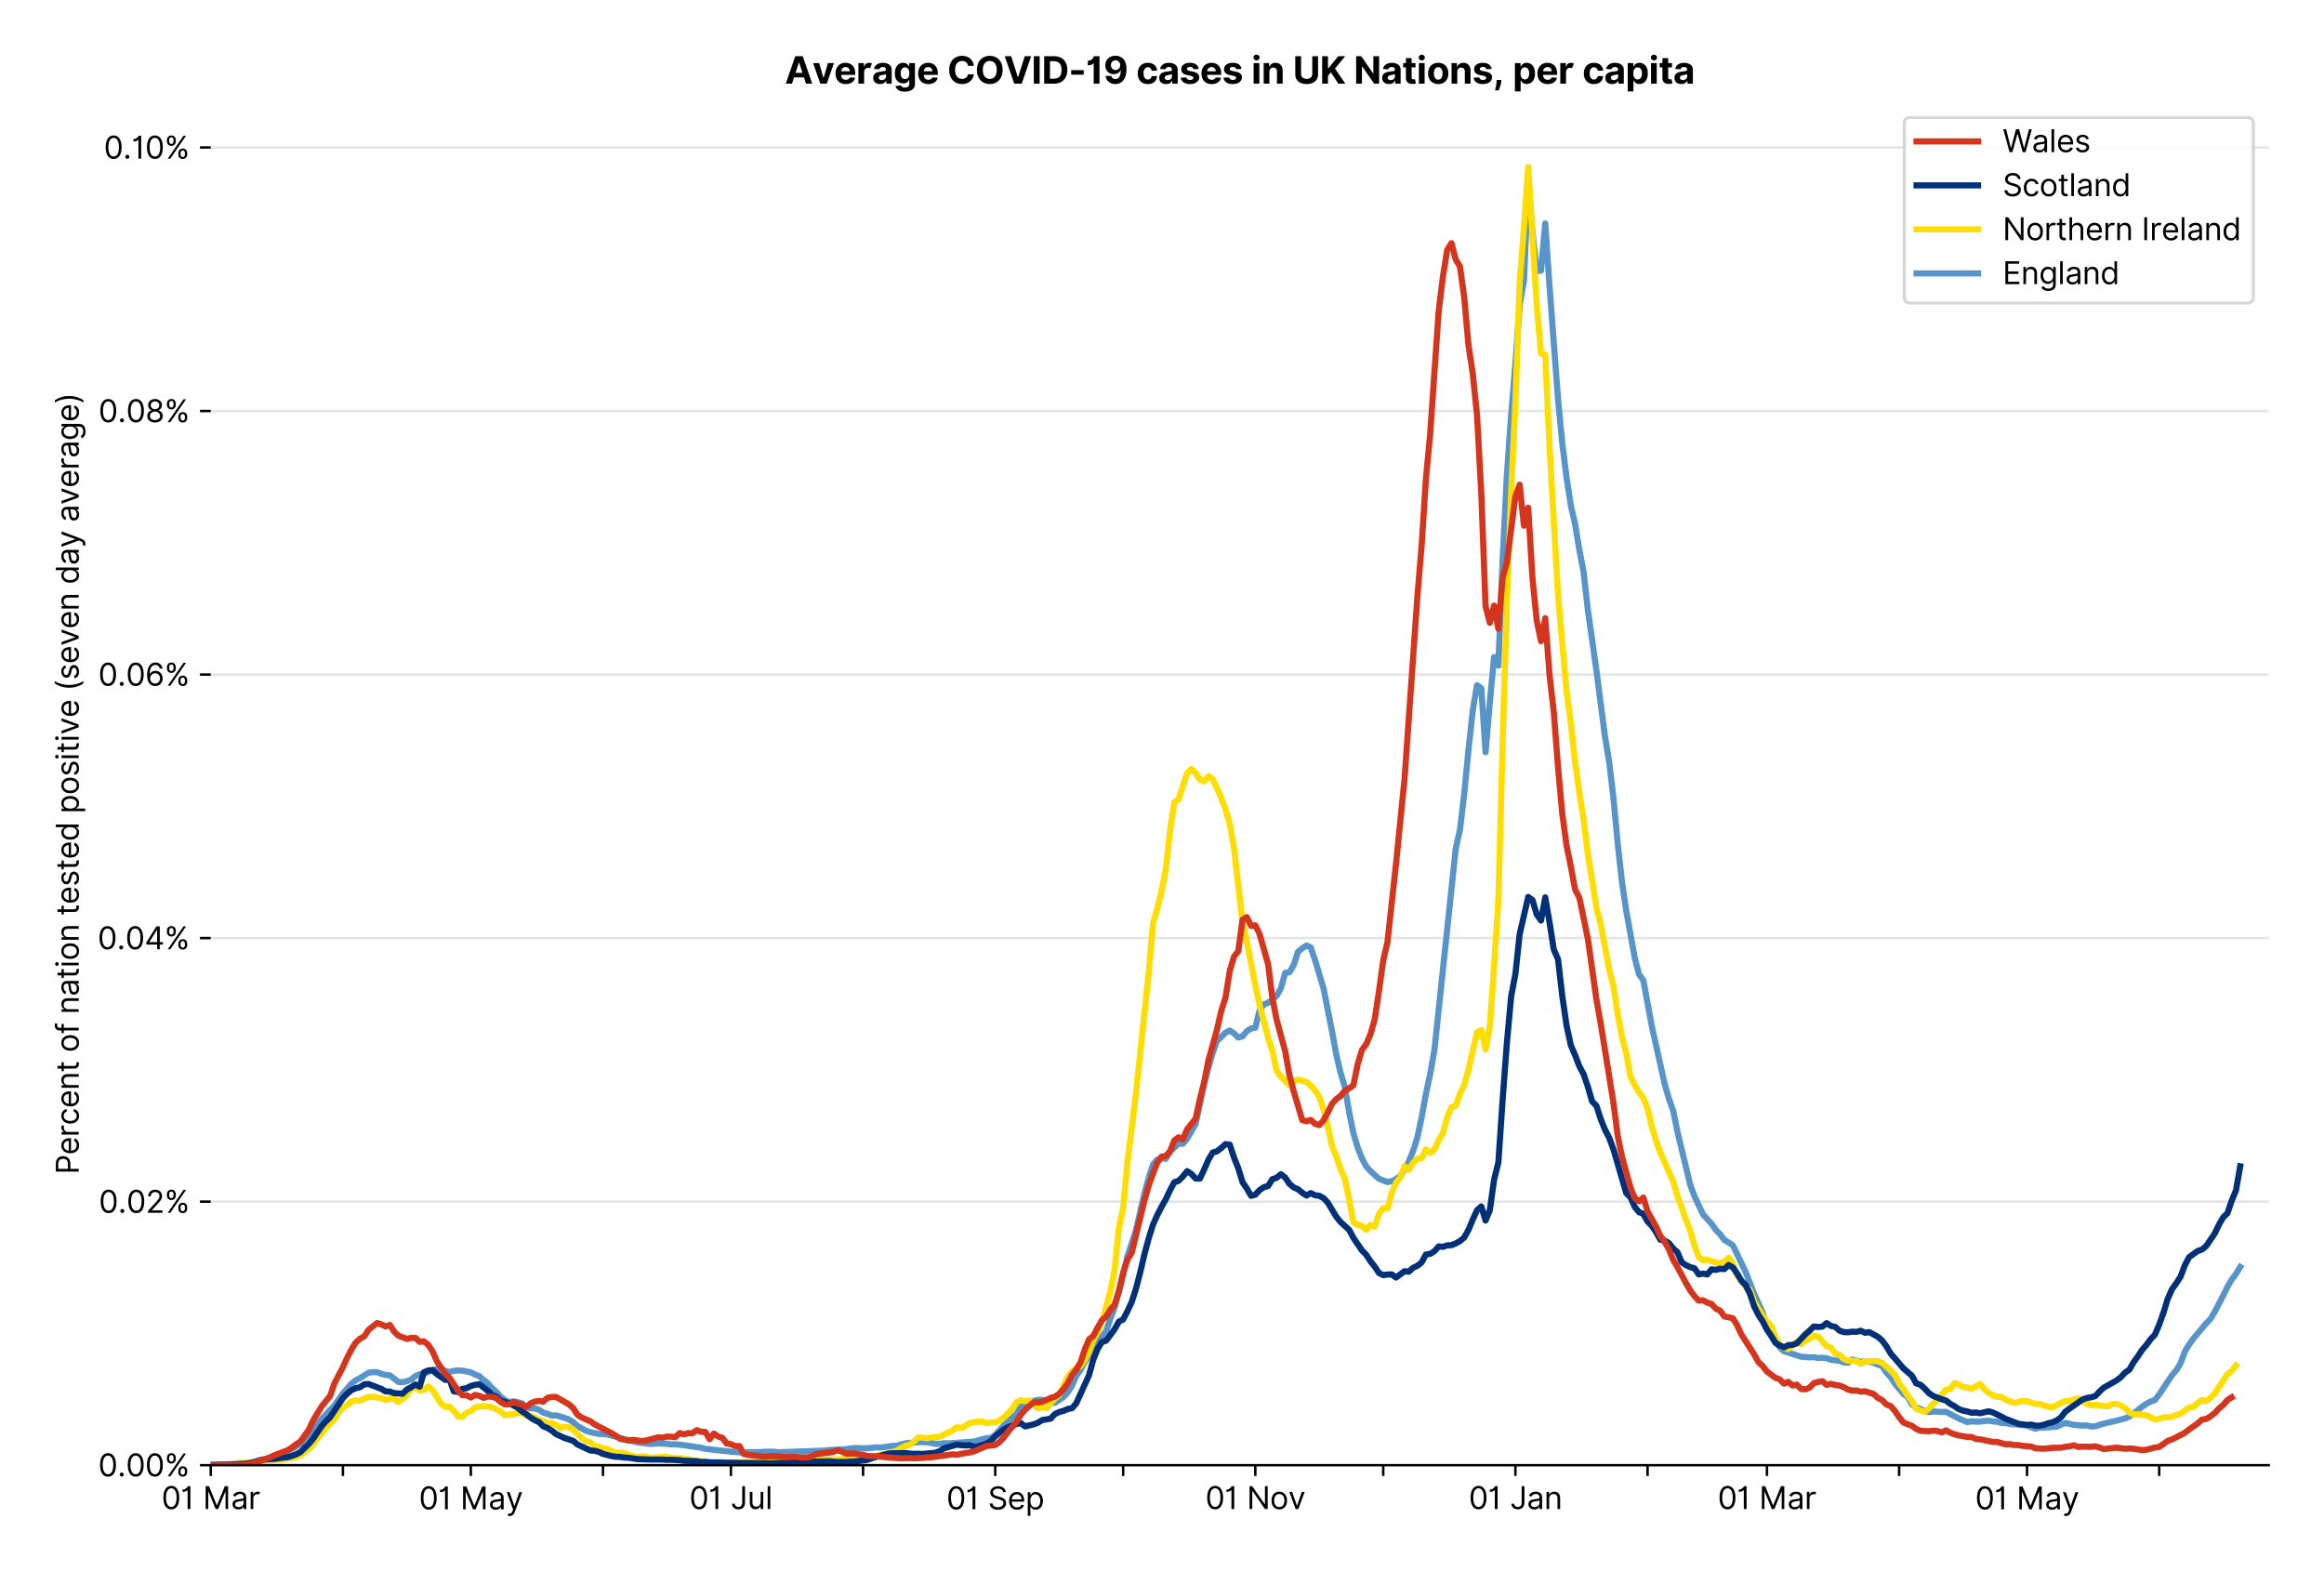 <?xml version="1.0" encoding="utf-8" standalone="no"?>
<!DOCTYPE svg PUBLIC "-//W3C//DTD SVG 1.1//EN"
  "http://www.w3.org/Graphics/SVG/1.1/DTD/svg11.dtd">
<svg version="1.1" viewBox="0 0 756.175 511.234" xmlns="http://www.w3.org/2000/svg" xmlns:xlink="http://www.w3.org/1999/xlink">
 <defs>
  <style type="text/css">*{stroke-linecap:butt;stroke-linejoin:round;}</style>
 </defs>
 <g id="figure_1">
  <g id="patch_1">
   <path d="M 0 511.234 
L 756.175 511.234 
L 756.175 0 
L 0 0 
z
" style="fill:#ffffff;"/>
  </g>
  <g id="axes_1">
   <g id="patch_2">
    <path d="M 68.575 476.745 
L 738.175 476.745 
L 738.175 33.225 
L 68.575 33.225 
z
" style="fill:#ffffff;"/>
   </g>
   <g id="matplotlib.axis_1">
    <g id="xtick_1">
     <g id="line2d_1">
      <defs>
       <path d="M 0 0 
L 0 3.5 
" id="mc45621f5db" style="stroke:#000000;stroke-width:0.8;"/>
      </defs>
      <g>
       <use style="stroke:#000000;stroke-width:0.8;" x="68.575" xlink:href="#mc45621f5db" y="476.745"/>
      </g>
     </g>
     <g id="text_1">
      <!-- 01 Mar -->
      <g transform="translate(52.538 491.018)scale(0.1 -0.1)">
       <defs>
        <path d="M 2000 -64 
Q 1230 -64 806 561 
Q 382 1186 382 2327 
Q 382 3459 809 4088 
Q 1236 4718 2000 4718 
Q 2764 4718 3191 4088 
Q 3618 3459 3618 2327 
Q 3618 1186 3194 561 
Q 2771 -64 2000 -64 
z
M 2000 436 
Q 2509 436 2791 927 
Q 3073 1418 3073 2327 
Q 3073 3234 2789 3730 
Q 2505 4227 2000 4227 
Q 1496 4227 1211 3730 
Q 927 3234 927 2327 
Q 927 1418 1210 927 
Q 1493 436 2000 436 
z
" id="Inter-Regular-30" transform="scale(0.016)"/>
        <path d="M 1973 4655 
L 1973 0 
L 1409 0 
L 1409 3836 
L 1373 3836 
Q 1341 3773 1209 3692 
Q 1077 3611 868 3551 
Q 659 3491 391 3491 
L 391 3964 
Q 661 3964 859 4061 
Q 1057 4159 1190 4291 
Q 1323 4423 1392 4529 
Q 1461 4636 1473 4655 
L 1973 4655 
z
" id="Inter-Regular-31" transform="scale(0.016)"/>
        <path id="Inter-Regular-20" transform="scale(0.016)"/>
        <path d="M 564 4655 
L 1236 4655 
L 2818 791 
L 2873 791 
L 4455 4655 
L 5127 4655 
L 5127 0 
L 4600 0 
L 4600 3536 
L 4555 3536 
L 3100 0 
L 2591 0 
L 1136 3536 
L 1091 3536 
L 1091 0 
L 564 0 
L 564 4655 
z
" id="Inter-Regular-4d" transform="scale(0.016)"/>
        <path d="M 1518 -82 
Q 1186 -82 916 44 
Q 646 170 486 410 
Q 327 650 327 991 
Q 327 1291 445 1478 
Q 564 1666 761 1773 
Q 959 1880 1199 1933 
Q 1439 1986 1682 2018 
Q 2000 2059 2199 2080 
Q 2398 2102 2490 2154 
Q 2582 2207 2582 2336 
L 2582 2355 
Q 2582 2691 2399 2877 
Q 2216 3064 1846 3064 
Q 1461 3064 1243 2895 
Q 1025 2727 936 2536 
L 427 2718 
Q 564 3036 792 3214 
Q 1021 3393 1292 3464 
Q 1564 3536 1827 3536 
Q 1996 3536 2215 3496 
Q 2434 3457 2640 3334 
Q 2846 3211 2982 2963 
Q 3118 2716 3118 2300 
L 3118 0 
L 2582 0 
L 2582 473 
L 2555 473 
Q 2500 359 2373 229 
Q 2246 100 2034 9 
Q 1823 -82 1518 -82 
z
M 1600 400 
Q 1918 400 2137 525 
Q 2357 650 2469 847 
Q 2582 1045 2582 1264 
L 2582 1755 
Q 2548 1714 2433 1681 
Q 2318 1648 2169 1624 
Q 2021 1600 1881 1583 
Q 1741 1566 1655 1555 
Q 1446 1527 1265 1467 
Q 1084 1407 974 1287 
Q 864 1168 864 964 
Q 864 684 1072 542 
Q 1280 400 1600 400 
z
" id="Inter-Regular-61" transform="scale(0.016)"/>
        <path d="M 491 0 
L 491 3491 
L 1009 3491 
L 1009 2964 
L 1046 2964 
Q 1139 3223 1389 3384 
Q 1639 3545 1955 3545 
Q 2100 3545 2209 3511 
Q 2318 3477 2400 3418 
L 2218 2964 
Q 2161 2993 2085 3010 
Q 2009 3027 1909 3027 
Q 1527 3027 1277 2794 
Q 1027 2561 1027 2209 
L 1027 0 
L 491 0 
z
" id="Inter-Regular-72" transform="scale(0.016)"/>
       </defs>
       <use xlink:href="#Inter-Regular-30"/>
       <use x="62.5" xlink:href="#Inter-Regular-31"/>
       <use x="106.676" xlink:href="#Inter-Regular-20"/>
       <use x="134.801" xlink:href="#Inter-Regular-4d"/>
       <use x="225.994" xlink:href="#Inter-Regular-61"/>
       <use x="282.386" xlink:href="#Inter-Regular-72"/>
      </g>
     </g>
    </g>
    <g id="xtick_2">
     <g id="line2d_2">
      <g>
       <use style="stroke:#000000;stroke-width:0.8;" x="111.58" xlink:href="#mc45621f5db" y="476.745"/>
      </g>
     </g>
    </g>
    <g id="xtick_3">
     <g id="line2d_3">
      <g>
       <use style="stroke:#000000;stroke-width:0.8;" x="153.198" xlink:href="#mc45621f5db" y="476.745"/>
      </g>
     </g>
     <g id="text_2">
      <!-- 01 May -->
      <g transform="translate(136.295 491.117)scale(0.1 -0.1)">
       <defs>
        <path d="M 818 -1355 
Q 682 -1355 575 -1333 
Q 468 -1311 427 -1291 
L 564 -818 
Q 857 -893 1053 -814 
Q 1250 -736 1391 -345 
L 1509 -18 
L 218 3491 
L 800 3491 
L 1764 709 
L 1800 709 
L 2764 3491 
L 3346 3491 
L 1846 -564 
Q 1550 -1355 818 -1355 
z
" id="Inter-Regular-79" transform="scale(0.016)"/>
       </defs>
       <use xlink:href="#Inter-Regular-30"/>
       <use x="62.5" xlink:href="#Inter-Regular-31"/>
       <use x="106.676" xlink:href="#Inter-Regular-20"/>
       <use x="134.801" xlink:href="#Inter-Regular-4d"/>
       <use x="225.994" xlink:href="#Inter-Regular-61"/>
       <use x="282.386" xlink:href="#Inter-Regular-79"/>
      </g>
     </g>
    </g>
    <g id="xtick_4">
     <g id="line2d_4">
      <g>
       <use style="stroke:#000000;stroke-width:0.8;" x="196.203" xlink:href="#mc45621f5db" y="476.745"/>
      </g>
     </g>
    </g>
    <g id="xtick_5">
     <g id="line2d_5">
      <g>
       <use style="stroke:#000000;stroke-width:0.8;" x="237.821" xlink:href="#mc45621f5db" y="476.745"/>
      </g>
     </g>
     <g id="text_3">
      <!-- 01 Jul -->
      <g transform="translate(224.277 491.018)scale(0.1 -0.1)">
       <defs>
        <path d="M 2346 4655 
L 2909 4655 
L 2909 1327 
Q 2909 657 2549 296 
Q 2189 -64 1582 -64 
Q 1200 -64 902 76 
Q 605 216 434 475 
Q 264 734 264 1091 
L 818 1091 
Q 818 795 1034 615 
Q 1250 436 1582 436 
Q 1948 436 2147 664 
Q 2346 893 2346 1327 
L 2346 4655 
z
" id="Inter-Regular-4a" transform="scale(0.016)"/>
        <path d="M 2691 1427 
L 2691 3491 
L 3227 3491 
L 3227 0 
L 2691 0 
L 2691 591 
L 2655 591 
Q 2532 325 2273 140 
Q 2014 -45 1618 -45 
Q 1127 -45 809 280 
Q 491 605 491 1273 
L 491 3491 
L 1027 3491 
L 1027 1309 
Q 1027 927 1242 700 
Q 1457 473 1791 473 
Q 1991 473 2199 575 
Q 2407 677 2549 888 
Q 2691 1100 2691 1427 
z
" id="Inter-Regular-75" transform="scale(0.016)"/>
        <path d="M 1027 4655 
L 1027 0 
L 491 0 
L 491 4655 
L 1027 4655 
z
" id="Inter-Regular-6c" transform="scale(0.016)"/>
       </defs>
       <use xlink:href="#Inter-Regular-30"/>
       <use x="62.5" xlink:href="#Inter-Regular-31"/>
       <use x="106.676" xlink:href="#Inter-Regular-20"/>
       <use x="134.801" xlink:href="#Inter-Regular-4a"/>
       <use x="189.063" xlink:href="#Inter-Regular-75"/>
       <use x="247.159" xlink:href="#Inter-Regular-6c"/>
      </g>
     </g>
    </g>
    <g id="xtick_6">
     <g id="line2d_6">
      <g>
       <use style="stroke:#000000;stroke-width:0.8;" x="280.826" xlink:href="#mc45621f5db" y="476.745"/>
      </g>
     </g>
    </g>
    <g id="xtick_7">
     <g id="line2d_7">
      <g>
       <use style="stroke:#000000;stroke-width:0.8;" x="323.831" xlink:href="#mc45621f5db" y="476.745"/>
      </g>
     </g>
     <g id="text_4">
      <!-- 01 Sep -->
      <g transform="translate(307.944 491.117)scale(0.1 -0.1)">
       <defs>
        <path d="M 3109 3491 
Q 3068 3836 2777 4027 
Q 2486 4218 2064 4218 
Q 1600 4218 1318 3999 
Q 1036 3780 1036 3445 
Q 1036 3195 1189 3042 
Q 1343 2889 1553 2803 
Q 1764 2718 1936 2673 
L 2409 2545 
Q 2591 2498 2815 2414 
Q 3039 2330 3244 2185 
Q 3450 2041 3584 1816 
Q 3718 1591 3718 1264 
Q 3718 886 3521 581 
Q 3325 277 2949 97 
Q 2573 -82 2036 -82 
Q 1286 -82 845 272 
Q 405 627 364 1200 
L 946 1200 
Q 968 936 1124 764 
Q 1280 593 1519 510 
Q 1759 427 2036 427 
Q 2359 427 2616 533 
Q 2873 639 3023 828 
Q 3173 1018 3173 1273 
Q 3173 1505 3043 1650 
Q 2914 1795 2702 1886 
Q 2491 1977 2246 2045 
L 1673 2209 
Q 1127 2366 809 2657 
Q 491 2948 491 3418 
Q 491 3809 703 4101 
Q 916 4393 1276 4555 
Q 1636 4718 2082 4718 
Q 2532 4718 2882 4558 
Q 3232 4398 3437 4120 
Q 3643 3843 3655 3491 
L 3109 3491 
z
" id="Inter-Regular-53" transform="scale(0.016)"/>
        <path d="M 1955 -73 
Q 1450 -73 1085 151 
Q 721 375 524 778 
Q 327 1182 327 1718 
Q 327 2255 524 2665 
Q 721 3075 1074 3305 
Q 1427 3536 1900 3536 
Q 2173 3536 2439 3445 
Q 2705 3355 2923 3151 
Q 3141 2948 3270 2614 
Q 3400 2280 3400 1791 
L 3400 1564 
L 866 1564 
Q 884 1005 1183 707 
Q 1482 409 1955 409 
Q 2271 409 2498 545 
Q 2725 682 2827 955 
L 3346 809 
Q 3223 414 2854 170 
Q 2486 -73 1955 -73 
z
M 866 2027 
L 2855 2027 
Q 2855 2470 2595 2762 
Q 2336 3055 1900 3055 
Q 1593 3055 1368 2911 
Q 1143 2768 1013 2533 
Q 884 2298 866 2027 
z
" id="Inter-Regular-65" transform="scale(0.016)"/>
        <path d="M 491 -1309 
L 491 3491 
L 1009 3491 
L 1009 2936 
L 1073 2936 
Q 1132 3027 1237 3169 
Q 1343 3311 1542 3423 
Q 1741 3536 2082 3536 
Q 2523 3536 2859 3315 
Q 3196 3095 3384 2690 
Q 3573 2286 3573 1736 
Q 3573 1182 3384 776 
Q 3196 370 2861 148 
Q 2527 -73 2091 -73 
Q 1755 -73 1552 39 
Q 1350 152 1241 296 
Q 1132 441 1073 536 
L 1027 536 
L 1027 -1309 
L 491 -1309 
z
M 1018 1745 
Q 1018 1152 1276 780 
Q 1534 409 2018 409 
Q 2355 409 2581 587 
Q 2807 766 2921 1069 
Q 3036 1373 3036 1745 
Q 3036 2114 2923 2410 
Q 2811 2707 2585 2881 
Q 2359 3055 2018 3055 
Q 1527 3055 1272 2693 
Q 1018 2332 1018 1745 
z
" id="Inter-Regular-70" transform="scale(0.016)"/>
       </defs>
       <use xlink:href="#Inter-Regular-30"/>
       <use x="62.5" xlink:href="#Inter-Regular-31"/>
       <use x="106.676" xlink:href="#Inter-Regular-20"/>
       <use x="134.801" xlink:href="#Inter-Regular-53"/>
       <use x="198.58" xlink:href="#Inter-Regular-65"/>
       <use x="256.818" xlink:href="#Inter-Regular-70"/>
      </g>
     </g>
    </g>
    <g id="xtick_8">
     <g id="line2d_8">
      <g>
       <use style="stroke:#000000;stroke-width:0.8;" x="365.449" xlink:href="#mc45621f5db" y="476.745"/>
      </g>
     </g>
    </g>
    <g id="xtick_9">
     <g id="line2d_9">
      <g>
       <use style="stroke:#000000;stroke-width:0.8;" x="408.454" xlink:href="#mc45621f5db" y="476.745"/>
      </g>
     </g>
     <g id="text_5">
      <!-- 01 Nov -->
      <g transform="translate(392.183 491.018)scale(0.1 -0.1)">
       <defs>
        <path d="M 4255 4655 
L 4255 0 
L 3709 0 
L 1173 3655 
L 1127 3655 
L 1127 0 
L 564 0 
L 564 4655 
L 1109 4655 
L 3655 991 
L 3700 991 
L 3700 4655 
L 4255 4655 
z
" id="Inter-Regular-4e" transform="scale(0.016)"/>
        <path d="M 1909 -73 
Q 1436 -73 1080 152 
Q 725 377 526 781 
Q 327 1186 327 1727 
Q 327 2273 526 2679 
Q 725 3086 1080 3311 
Q 1436 3536 1909 3536 
Q 2382 3536 2737 3311 
Q 3093 3086 3292 2679 
Q 3491 2273 3491 1727 
Q 3491 1186 3292 781 
Q 3093 377 2737 152 
Q 2382 -73 1909 -73 
z
M 1909 409 
Q 2268 409 2500 593 
Q 2732 777 2843 1077 
Q 2955 1377 2955 1727 
Q 2955 2077 2843 2379 
Q 2732 2682 2500 2868 
Q 2268 3055 1909 3055 
Q 1550 3055 1318 2868 
Q 1086 2682 975 2379 
Q 864 2077 864 1727 
Q 864 1377 975 1077 
Q 1086 777 1318 593 
Q 1550 409 1909 409 
z
" id="Inter-Regular-6f" transform="scale(0.016)"/>
        <path d="M 3346 3491 
L 2055 0 
L 1509 0 
L 218 3491 
L 800 3491 
L 1764 709 
L 1800 709 
L 2764 3491 
L 3346 3491 
z
" id="Inter-Regular-76" transform="scale(0.016)"/>
       </defs>
       <use xlink:href="#Inter-Regular-30"/>
       <use x="62.5" xlink:href="#Inter-Regular-31"/>
       <use x="106.676" xlink:href="#Inter-Regular-20"/>
       <use x="134.801" xlink:href="#Inter-Regular-4e"/>
       <use x="210.085" xlink:href="#Inter-Regular-6f"/>
       <use x="269.744" xlink:href="#Inter-Regular-76"/>
      </g>
     </g>
    </g>
    <g id="xtick_10">
     <g id="line2d_10">
      <g>
       <use style="stroke:#000000;stroke-width:0.8;" x="450.072" xlink:href="#mc45621f5db" y="476.745"/>
      </g>
     </g>
    </g>
    <g id="xtick_11">
     <g id="line2d_11">
      <g>
       <use style="stroke:#000000;stroke-width:0.8;" x="493.078" xlink:href="#mc45621f5db" y="476.745"/>
      </g>
     </g>
     <g id="text_6">
      <!-- 01 Jan -->
      <g transform="translate(477.878 491.018)scale(0.1 -0.1)">
       <defs>
        <path d="M 1027 2100 
L 1027 0 
L 491 0 
L 491 3491 
L 1009 3491 
L 1009 2945 
L 1055 2945 
Q 1177 3211 1427 3373 
Q 1677 3536 2073 3536 
Q 2602 3536 2928 3211 
Q 3255 2886 3255 2218 
L 3255 0 
L 2718 0 
L 2718 2182 
Q 2718 2593 2504 2824 
Q 2291 3055 1918 3055 
Q 1534 3055 1280 2806 
Q 1027 2557 1027 2100 
z
" id="Inter-Regular-6e" transform="scale(0.016)"/>
       </defs>
       <use xlink:href="#Inter-Regular-30"/>
       <use x="62.5" xlink:href="#Inter-Regular-31"/>
       <use x="106.676" xlink:href="#Inter-Regular-20"/>
       <use x="134.801" xlink:href="#Inter-Regular-4a"/>
       <use x="189.063" xlink:href="#Inter-Regular-61"/>
       <use x="245.455" xlink:href="#Inter-Regular-6e"/>
      </g>
     </g>
    </g>
    <g id="xtick_12">
     <g id="line2d_12">
      <g>
       <use style="stroke:#000000;stroke-width:0.8;" x="536.083" xlink:href="#mc45621f5db" y="476.745"/>
      </g>
     </g>
    </g>
    <g id="xtick_13">
     <g id="line2d_13">
      <g>
       <use style="stroke:#000000;stroke-width:0.8;" x="574.926" xlink:href="#mc45621f5db" y="476.745"/>
      </g>
     </g>
     <g id="text_7">
      <!-- 01 Mar -->
      <g transform="translate(558.889 491.018)scale(0.1 -0.1)">
       <use xlink:href="#Inter-Regular-30"/>
       <use x="62.5" xlink:href="#Inter-Regular-31"/>
       <use x="106.676" xlink:href="#Inter-Regular-20"/>
       <use x="134.801" xlink:href="#Inter-Regular-4d"/>
       <use x="225.994" xlink:href="#Inter-Regular-61"/>
       <use x="282.386" xlink:href="#Inter-Regular-72"/>
      </g>
     </g>
    </g>
    <g id="xtick_14">
     <g id="line2d_14">
      <g>
       <use style="stroke:#000000;stroke-width:0.8;" x="617.931" xlink:href="#mc45621f5db" y="476.745"/>
      </g>
     </g>
    </g>
    <g id="xtick_15">
     <g id="line2d_15">
      <g>
       <use style="stroke:#000000;stroke-width:0.8;" x="659.549" xlink:href="#mc45621f5db" y="476.745"/>
      </g>
     </g>
     <g id="text_8">
      <!-- 01 May -->
      <g transform="translate(642.646 491.117)scale(0.1 -0.1)">
       <use xlink:href="#Inter-Regular-30"/>
       <use x="62.5" xlink:href="#Inter-Regular-31"/>
       <use x="106.676" xlink:href="#Inter-Regular-20"/>
       <use x="134.801" xlink:href="#Inter-Regular-4d"/>
       <use x="225.994" xlink:href="#Inter-Regular-61"/>
       <use x="282.386" xlink:href="#Inter-Regular-79"/>
      </g>
     </g>
    </g>
    <g id="xtick_16">
     <g id="line2d_16">
      <g>
       <use style="stroke:#000000;stroke-width:0.8;" x="702.554" xlink:href="#mc45621f5db" y="476.745"/>
      </g>
     </g>
    </g>
   </g>
   <g id="matplotlib.axis_2">
    <g id="ytick_1">
     <g id="line2d_17">
      <path clip-path="url(#pd83ea0fc5b)" d="M 68.575 476.745 
L 738.175 476.745 
" style="fill:none;stroke:#e5e5e5;stroke-linecap:square;stroke-width:0.8;"/>
     </g>
     <g id="line2d_18">
      <defs>
       <path d="M 0 0 
L -3.5 0 
" id="m57d7386cb5" style="stroke:#000000;stroke-width:0.8;"/>
      </defs>
      <g>
       <use style="stroke:#000000;stroke-width:0.8;" x="68.575" xlink:href="#m57d7386cb5" y="476.745"/>
      </g>
     </g>
     <g id="text_9">
      <!-- 0.00% -->
      <g transform="translate(31.944 480.382)scale(0.1 -0.1)">
       <defs>
        <path d="M 882 -36 
Q 714 -36 593 84 
Q 473 205 473 373 
Q 473 541 593 661 
Q 714 782 882 782 
Q 1050 782 1170 661 
Q 1291 541 1291 373 
Q 1291 205 1170 84 
Q 1050 -36 882 -36 
z
" id="Inter-Regular-2e" transform="scale(0.016)"/>
        <path d="M 2855 873 
L 2855 1118 
Q 2855 1373 2960 1585 
Q 3066 1798 3269 1926 
Q 3473 2055 3764 2055 
Q 4059 2055 4259 1926 
Q 4459 1798 4561 1585 
Q 4664 1373 4664 1118 
L 4664 873 
Q 4664 618 4560 405 
Q 4457 193 4256 64 
Q 4055 -64 3764 -64 
Q 3468 -64 3266 64 
Q 3064 193 2959 405 
Q 2855 618 2855 873 
z
M 536 3536 
L 536 3782 
Q 536 4036 642 4248 
Q 748 4461 951 4589 
Q 1155 4718 1446 4718 
Q 1741 4718 1941 4589 
Q 2141 4461 2243 4248 
Q 2346 4036 2346 3782 
L 2346 3536 
Q 2346 3282 2242 3069 
Q 2139 2857 1937 2728 
Q 1736 2600 1446 2600 
Q 1150 2600 948 2728 
Q 746 2857 641 3069 
Q 536 3282 536 3536 
z
M 709 0 
L 3909 4655 
L 4427 4655 
L 1227 0 
L 709 0 
z
M 3318 1118 
L 3318 873 
Q 3318 661 3418 494 
Q 3518 327 3764 327 
Q 4002 327 4101 494 
Q 4200 661 4200 873 
L 4200 1118 
Q 4200 1330 4104 1497 
Q 4009 1664 3764 1664 
Q 3525 1664 3421 1497 
Q 3318 1330 3318 1118 
z
M 1000 3782 
L 1000 3536 
Q 1000 3325 1100 3158 
Q 1200 2991 1446 2991 
Q 1684 2991 1783 3158 
Q 1882 3325 1882 3536 
L 1882 3782 
Q 1882 3993 1786 4160 
Q 1691 4327 1446 4327 
Q 1207 4327 1103 4160 
Q 1000 3993 1000 3782 
z
" id="Inter-Regular-25" transform="scale(0.016)"/>
       </defs>
       <use xlink:href="#Inter-Regular-30"/>
       <use x="62.5" xlink:href="#Inter-Regular-2e"/>
       <use x="90.057" xlink:href="#Inter-Regular-30"/>
       <use x="152.557" xlink:href="#Inter-Regular-30"/>
       <use x="215.057" xlink:href="#Inter-Regular-25"/>
      </g>
     </g>
    </g>
    <g id="ytick_2">
     <g id="line2d_19">
      <path clip-path="url(#pd83ea0fc5b)" d="M 68.575 390.993 
L 738.175 390.993 
" style="fill:none;stroke:#e5e5e5;stroke-linecap:square;stroke-width:0.8;"/>
     </g>
     <g id="line2d_20">
      <g>
       <use style="stroke:#000000;stroke-width:0.8;" x="68.575" xlink:href="#m57d7386cb5" y="390.993"/>
      </g>
     </g>
     <g id="text_10">
      <!-- 0.02% -->
      <g transform="translate(32.142 394.629)scale(0.1 -0.1)">
       <defs>
        <path d="M 482 0 
L 482 409 
L 2018 2091 
Q 2289 2386 2464 2605 
Q 2639 2825 2724 3019 
Q 2809 3214 2809 3427 
Q 2809 3795 2553 4011 
Q 2298 4227 1918 4227 
Q 1514 4227 1275 3985 
Q 1036 3743 1036 3345 
L 500 3345 
Q 500 3755 688 4064 
Q 877 4373 1203 4545 
Q 1530 4718 1936 4718 
Q 2346 4718 2661 4545 
Q 2977 4373 3156 4079 
Q 3336 3786 3336 3427 
Q 3336 3170 3244 2926 
Q 3152 2682 2926 2383 
Q 2700 2084 2300 1655 
L 1255 536 
L 1255 500 
L 3418 500 
L 3418 0 
L 482 0 
z
" id="Inter-Regular-32" transform="scale(0.016)"/>
       </defs>
       <use xlink:href="#Inter-Regular-30"/>
       <use x="62.5" xlink:href="#Inter-Regular-2e"/>
       <use x="90.057" xlink:href="#Inter-Regular-30"/>
       <use x="152.557" xlink:href="#Inter-Regular-32"/>
       <use x="213.068" xlink:href="#Inter-Regular-25"/>
      </g>
     </g>
    </g>
    <g id="ytick_3">
     <g id="line2d_21">
      <path clip-path="url(#pd83ea0fc5b)" d="M 68.575 305.24 
L 738.175 305.24 
" style="fill:none;stroke:#e5e5e5;stroke-linecap:square;stroke-width:0.8;"/>
     </g>
     <g id="line2d_22">
      <g>
       <use style="stroke:#000000;stroke-width:0.8;" x="68.575" xlink:href="#m57d7386cb5" y="305.24"/>
      </g>
     </g>
     <g id="text_11">
      <!-- 0.04% -->
      <g transform="translate(31.773 308.877)scale(0.1 -0.1)">
       <defs>
        <path d="M 373 955 
L 373 1418 
L 2418 4655 
L 3100 4655 
L 3100 1455 
L 3736 1455 
L 3736 955 
L 3100 955 
L 3100 0 
L 2564 0 
L 2564 955 
L 373 955 
z
M 2564 1455 
L 2564 3936 
L 2527 3936 
L 982 1491 
L 982 1455 
L 2564 1455 
z
" id="Inter-Regular-34" transform="scale(0.016)"/>
       </defs>
       <use xlink:href="#Inter-Regular-30"/>
       <use x="62.5" xlink:href="#Inter-Regular-2e"/>
       <use x="90.057" xlink:href="#Inter-Regular-30"/>
       <use x="152.557" xlink:href="#Inter-Regular-34"/>
       <use x="216.761" xlink:href="#Inter-Regular-25"/>
      </g>
     </g>
    </g>
    <g id="ytick_4">
     <g id="line2d_23">
      <path clip-path="url(#pd83ea0fc5b)" d="M 68.575 219.488 
L 738.175 219.488 
" style="fill:none;stroke:#e5e5e5;stroke-linecap:square;stroke-width:0.8;"/>
     </g>
     <g id="line2d_24">
      <g>
       <use style="stroke:#000000;stroke-width:0.8;" x="68.575" xlink:href="#m57d7386cb5" y="219.488"/>
      </g>
     </g>
     <g id="text_12">
      <!-- 0.06% -->
      <g transform="translate(31.958 223.125)scale(0.1 -0.1)">
       <defs>
        <path d="M 2027 -64 
Q 1741 -59 1454 45 
Q 1168 150 932 399 
Q 696 648 552 1074 
Q 409 1500 409 2145 
Q 409 3386 861 4056 
Q 1314 4727 2100 4727 
Q 2686 4727 3073 4384 
Q 3461 4041 3546 3491 
L 2991 3491 
Q 2914 3811 2691 4019 
Q 2468 4227 2100 4227 
Q 1559 4227 1249 3755 
Q 939 3284 936 2427 
L 973 2427 
Q 1164 2716 1461 2880 
Q 1759 3045 2118 3045 
Q 2518 3045 2850 2846 
Q 3182 2648 3382 2299 
Q 3582 1950 3582 1500 
Q 3582 1068 3389 710 
Q 3196 352 2847 142 
Q 2498 -68 2027 -64 
z
M 2027 436 
Q 2314 436 2542 579 
Q 2771 723 2903 964 
Q 3036 1205 3036 1500 
Q 3036 1789 2908 2026 
Q 2780 2264 2556 2404 
Q 2332 2545 2046 2545 
Q 1757 2545 1525 2397 
Q 1293 2250 1157 2010 
Q 1021 1770 1018 1491 
Q 1018 1214 1149 973 
Q 1280 732 1508 584 
Q 1736 436 2027 436 
z
" id="Inter-Regular-36" transform="scale(0.016)"/>
       </defs>
       <use xlink:href="#Inter-Regular-30"/>
       <use x="62.5" xlink:href="#Inter-Regular-2e"/>
       <use x="90.057" xlink:href="#Inter-Regular-30"/>
       <use x="152.557" xlink:href="#Inter-Regular-36"/>
       <use x="214.915" xlink:href="#Inter-Regular-25"/>
      </g>
     </g>
    </g>
    <g id="ytick_5">
     <g id="line2d_25">
      <path clip-path="url(#pd83ea0fc5b)" d="M 68.575 133.736 
L 738.175 133.736 
" style="fill:none;stroke:#e5e5e5;stroke-linecap:square;stroke-width:0.8;"/>
     </g>
     <g id="line2d_26">
      <g>
       <use style="stroke:#000000;stroke-width:0.8;" x="68.575" xlink:href="#m57d7386cb5" y="133.736"/>
      </g>
     </g>
     <g id="text_13">
      <!-- 0.08% -->
      <g transform="translate(32.028 137.373)scale(0.1 -0.1)">
       <defs>
        <path d="M 1973 -64 
Q 1505 -64 1147 103 
Q 789 270 589 564 
Q 389 859 391 1236 
Q 389 1532 507 1783 
Q 625 2034 830 2203 
Q 1036 2373 1291 2418 
L 1291 2445 
Q 957 2532 759 2821 
Q 561 3111 564 3482 
Q 561 3836 743 4115 
Q 925 4395 1244 4556 
Q 1564 4718 1973 4718 
Q 2377 4718 2695 4556 
Q 3014 4395 3197 4115 
Q 3380 3836 3382 3482 
Q 3380 3111 3181 2821 
Q 2982 2532 2655 2445 
L 2655 2418 
Q 2907 2373 3109 2203 
Q 3311 2034 3431 1783 
Q 3552 1532 3555 1236 
Q 3552 859 3351 564 
Q 3150 270 2794 103 
Q 2439 -64 1973 -64 
z
M 1973 436 
Q 2446 436 2722 662 
Q 2998 889 3000 1264 
Q 2998 1527 2864 1729 
Q 2730 1932 2499 2048 
Q 2268 2164 1973 2164 
Q 1675 2164 1442 2048 
Q 1209 1932 1076 1729 
Q 943 1527 946 1264 
Q 943 889 1218 662 
Q 1493 436 1973 436 
z
M 1973 2645 
Q 2348 2645 2591 2864 
Q 2834 3084 2836 3445 
Q 2834 3800 2596 4013 
Q 2359 4227 1973 4227 
Q 1582 4227 1344 4013 
Q 1107 3800 1109 3445 
Q 1107 3084 1349 2864 
Q 1591 2645 1973 2645 
z
" id="Inter-Regular-38" transform="scale(0.016)"/>
       </defs>
       <use xlink:href="#Inter-Regular-30"/>
       <use x="62.5" xlink:href="#Inter-Regular-2e"/>
       <use x="90.057" xlink:href="#Inter-Regular-30"/>
       <use x="152.557" xlink:href="#Inter-Regular-38"/>
       <use x="214.205" xlink:href="#Inter-Regular-25"/>
      </g>
     </g>
    </g>
    <g id="ytick_6">
     <g id="line2d_27">
      <path clip-path="url(#pd83ea0fc5b)" d="M 68.575 47.984 
L 738.175 47.984 
" style="fill:none;stroke:#e5e5e5;stroke-linecap:square;stroke-width:0.8;"/>
     </g>
     <g id="line2d_28">
      <g>
       <use style="stroke:#000000;stroke-width:0.8;" x="68.575" xlink:href="#m57d7386cb5" y="47.984"/>
      </g>
     </g>
     <g id="text_14">
      <!-- 0.10% -->
      <g transform="translate(33.777 51.62)scale(0.1 -0.1)">
       <use xlink:href="#Inter-Regular-30"/>
       <use x="62.5" xlink:href="#Inter-Regular-2e"/>
       <use x="90.057" xlink:href="#Inter-Regular-31"/>
       <use x="134.233" xlink:href="#Inter-Regular-30"/>
       <use x="196.733" xlink:href="#Inter-Regular-25"/>
      </g>
     </g>
    </g>
    <g id="text_15">
     <!-- Percent of nation tested positive (seven day average) -->
     <g transform="translate(25.614 382.124)rotate(-90)scale(0.1 -0.1)">
      <defs>
       <path d="M 564 0 
L 564 4655 
L 2136 4655 
Q 2684 4655 3033 4458 
Q 3382 4261 3550 3927 
Q 3718 3593 3718 3182 
Q 3718 2770 3551 2434 
Q 3384 2098 3036 1899 
Q 2689 1700 2146 1700 
L 1127 1700 
L 1127 0 
L 564 0 
z
M 1127 2200 
L 2127 2200 
Q 2689 2200 2926 2482 
Q 3164 2764 3164 3182 
Q 3164 3602 2925 3878 
Q 2686 4155 2118 4155 
L 1127 4155 
L 1127 2200 
z
" id="Inter-Regular-50" transform="scale(0.016)"/>
       <path d="M 1909 -73 
Q 1418 -73 1063 159 
Q 709 391 518 798 
Q 327 1205 327 1727 
Q 327 2259 524 2667 
Q 721 3075 1074 3305 
Q 1427 3536 1900 3536 
Q 2268 3536 2563 3400 
Q 2859 3264 3047 3018 
Q 3236 2773 3282 2445 
L 2746 2445 
Q 2684 2684 2474 2869 
Q 2264 3055 1909 3055 
Q 1439 3055 1151 2697 
Q 864 2339 864 1745 
Q 864 1139 1148 774 
Q 1432 409 1909 409 
Q 2223 409 2447 570 
Q 2671 732 2746 1018 
L 3282 1018 
Q 3236 709 3058 462 
Q 2880 216 2588 71 
Q 2296 -73 1909 -73 
z
" id="Inter-Regular-63" transform="scale(0.016)"/>
       <path d="M 2009 3491 
L 2009 3036 
L 1264 3036 
L 1264 1000 
Q 1264 773 1331 660 
Q 1398 548 1503 510 
Q 1609 473 1727 473 
Q 1816 473 1873 483 
Q 1930 493 1964 500 
L 2073 18 
Q 2018 -2 1920 -23 
Q 1823 -45 1673 -45 
Q 1446 -45 1228 52 
Q 1011 150 869 350 
Q 727 550 727 855 
L 727 3036 
L 200 3036 
L 200 3491 
L 727 3491 
L 727 4327 
L 1264 4327 
L 1264 3491 
L 2009 3491 
z
" id="Inter-Regular-74" transform="scale(0.016)"/>
       <path d="M 2046 3491 
L 2046 3036 
L 1264 3036 
L 1264 0 
L 727 0 
L 727 3036 
L 164 3036 
L 164 3491 
L 727 3491 
L 727 3973 
Q 727 4273 868 4473 
Q 1009 4673 1234 4773 
Q 1459 4873 1709 4873 
Q 1907 4873 2032 4841 
Q 2157 4809 2218 4782 
L 2064 4318 
Q 2023 4332 1951 4352 
Q 1880 4373 1764 4373 
Q 1498 4373 1381 4239 
Q 1264 4105 1264 3845 
L 1264 3491 
L 2046 3491 
z
" id="Inter-Regular-66" transform="scale(0.016)"/>
       <path d="M 491 0 
L 491 3491 
L 1027 3491 
L 1027 0 
L 491 0 
z
M 764 4073 
Q 607 4073 494 4179 
Q 382 4286 382 4436 
Q 382 4586 494 4693 
Q 607 4800 764 4800 
Q 921 4800 1033 4693 
Q 1146 4586 1146 4436 
Q 1146 4286 1033 4179 
Q 921 4073 764 4073 
z
" id="Inter-Regular-69" transform="scale(0.016)"/>
       <path d="M 2964 2709 
L 2482 2573 
Q 2411 2755 2245 2914 
Q 2080 3073 1727 3073 
Q 1407 3073 1194 2926 
Q 982 2780 982 2555 
Q 982 2355 1127 2239 
Q 1273 2123 1582 2045 
L 2100 1918 
Q 3027 1691 3027 973 
Q 3027 673 2855 436 
Q 2684 200 2377 63 
Q 2071 -73 1664 -73 
Q 1130 -73 780 159 
Q 430 391 336 836 
L 846 964 
Q 989 400 1655 400 
Q 2030 400 2251 560 
Q 2473 720 2473 945 
Q 2473 1316 1955 1436 
L 1373 1573 
Q 893 1686 669 1926 
Q 446 2166 446 2527 
Q 446 2823 613 3050 
Q 780 3277 1069 3406 
Q 1359 3536 1727 3536 
Q 2246 3536 2542 3309 
Q 2839 3082 2964 2709 
z
" id="Inter-Regular-73" transform="scale(0.016)"/>
       <path d="M 1809 -73 
Q 1373 -73 1039 148 
Q 705 370 516 776 
Q 327 1182 327 1736 
Q 327 2286 516 2690 
Q 705 3095 1041 3315 
Q 1377 3536 1818 3536 
Q 2159 3536 2358 3423 
Q 2557 3311 2662 3169 
Q 2768 3027 2827 2936 
L 2873 2936 
L 2873 4655 
L 3409 4655 
L 3409 0 
L 2891 0 
L 2891 536 
L 2827 536 
Q 2768 441 2659 296 
Q 2550 152 2348 39 
Q 2146 -73 1809 -73 
z
M 1882 409 
Q 2366 409 2624 780 
Q 2882 1152 2882 1745 
Q 2882 2332 2627 2693 
Q 2373 3055 1882 3055 
Q 1541 3055 1315 2881 
Q 1089 2707 976 2410 
Q 864 2114 864 1745 
Q 864 1373 978 1069 
Q 1093 766 1319 587 
Q 1546 409 1882 409 
z
" id="Inter-Regular-64" transform="scale(0.016)"/>
       <path d="M 682 1964 
Q 682 2823 906 3544 
Q 1130 4266 1546 4873 
L 2018 4873 
Q 1800 4573 1623 4095 
Q 1446 3618 1341 3061 
Q 1236 2505 1236 1964 
Q 1236 1423 1341 866 
Q 1446 309 1623 -168 
Q 1800 -645 2018 -945 
L 1546 -945 
Q 1130 -339 906 383 
Q 682 1105 682 1964 
z
" id="Inter-Regular-28" transform="scale(0.016)"/>
       <path d="M 1900 -1382 
Q 1316 -1382 976 -1169 
Q 636 -957 473 -682 
L 900 -382 
Q 973 -477 1084 -601 
Q 1196 -725 1390 -817 
Q 1584 -909 1900 -909 
Q 2323 -909 2598 -704 
Q 2873 -500 2873 -64 
L 2873 645 
L 2827 645 
Q 2768 550 2660 410 
Q 2552 270 2351 162 
Q 2150 55 1809 55 
Q 1386 55 1051 255 
Q 716 455 521 836 
Q 327 1218 327 1764 
Q 327 2300 516 2699 
Q 705 3098 1041 3317 
Q 1377 3536 1818 3536 
Q 2159 3536 2360 3423 
Q 2561 3311 2669 3169 
Q 2777 3027 2836 2936 
L 2891 2936 
L 2891 3491 
L 3409 3491 
L 3409 -100 
Q 3409 -550 3205 -833 
Q 3002 -1116 2660 -1249 
Q 2318 -1382 1900 -1382 
z
M 1882 536 
Q 2366 536 2624 864 
Q 2882 1193 2882 1773 
Q 2882 2339 2627 2697 
Q 2373 3055 1882 3055 
Q 1541 3055 1315 2882 
Q 1089 2709 976 2418 
Q 864 2127 864 1773 
Q 864 1227 1120 881 
Q 1377 536 1882 536 
z
" id="Inter-Regular-67" transform="scale(0.016)"/>
       <path d="M 1638 1940 
Q 1638 1081 1414 359 
Q 1191 -362 775 -969 
L 302 -969 
Q 520 -669 697 -191 
Q 875 286 979 842 
Q 1084 1399 1084 1940 
Q 1084 2481 979 3038 
Q 875 3595 697 4072 
Q 520 4549 302 4849 
L 775 4849 
Q 1191 4243 1414 3521 
Q 1638 2799 1638 1940 
z
" id="Inter-Regular-29" transform="scale(0.016)"/>
      </defs>
      <use xlink:href="#Inter-Regular-50"/>
      <use x="63.494" xlink:href="#Inter-Regular-65"/>
      <use x="121.733" xlink:href="#Inter-Regular-72"/>
      <use x="160.085" xlink:href="#Inter-Regular-63"/>
      <use x="215.909" xlink:href="#Inter-Regular-65"/>
      <use x="274.148" xlink:href="#Inter-Regular-6e"/>
      <use x="332.671" xlink:href="#Inter-Regular-74"/>
      <use x="369.034" xlink:href="#Inter-Regular-20"/>
      <use x="397.159" xlink:href="#Inter-Regular-6f"/>
      <use x="456.818" xlink:href="#Inter-Regular-66"/>
      <use x="492.898" xlink:href="#Inter-Regular-20"/>
      <use x="521.023" xlink:href="#Inter-Regular-6e"/>
      <use x="579.546" xlink:href="#Inter-Regular-61"/>
      <use x="635.938" xlink:href="#Inter-Regular-74"/>
      <use x="672.301" xlink:href="#Inter-Regular-69"/>
      <use x="696.023" xlink:href="#Inter-Regular-6f"/>
      <use x="755.682" xlink:href="#Inter-Regular-6e"/>
      <use x="814.205" xlink:href="#Inter-Regular-20"/>
      <use x="842.33" xlink:href="#Inter-Regular-74"/>
      <use x="878.693" xlink:href="#Inter-Regular-65"/>
      <use x="936.932" xlink:href="#Inter-Regular-73"/>
      <use x="989.205" xlink:href="#Inter-Regular-74"/>
      <use x="1025.568" xlink:href="#Inter-Regular-65"/>
      <use x="1083.807" xlink:href="#Inter-Regular-64"/>
      <use x="1145.881" xlink:href="#Inter-Regular-20"/>
      <use x="1174.006" xlink:href="#Inter-Regular-70"/>
      <use x="1234.943" xlink:href="#Inter-Regular-6f"/>
      <use x="1294.602" xlink:href="#Inter-Regular-73"/>
      <use x="1346.875" xlink:href="#Inter-Regular-69"/>
      <use x="1370.597" xlink:href="#Inter-Regular-74"/>
      <use x="1406.96" xlink:href="#Inter-Regular-69"/>
      <use x="1430.682" xlink:href="#Inter-Regular-76"/>
      <use x="1486.364" xlink:href="#Inter-Regular-65"/>
      <use x="1544.603" xlink:href="#Inter-Regular-20"/>
      <use x="1572.728" xlink:href="#Inter-Regular-28"/>
      <use x="1608.949" xlink:href="#Inter-Regular-73"/>
      <use x="1661.222" xlink:href="#Inter-Regular-65"/>
      <use x="1719.46" xlink:href="#Inter-Regular-76"/>
      <use x="1775.142" xlink:href="#Inter-Regular-65"/>
      <use x="1833.381" xlink:href="#Inter-Regular-6e"/>
      <use x="1891.904" xlink:href="#Inter-Regular-20"/>
      <use x="1920.029" xlink:href="#Inter-Regular-64"/>
      <use x="1982.103" xlink:href="#Inter-Regular-61"/>
      <use x="2038.495" xlink:href="#Inter-Regular-79"/>
      <use x="2094.176" xlink:href="#Inter-Regular-20"/>
      <use x="2122.301" xlink:href="#Inter-Regular-61"/>
      <use x="2178.694" xlink:href="#Inter-Regular-76"/>
      <use x="2234.375" xlink:href="#Inter-Regular-65"/>
      <use x="2292.614" xlink:href="#Inter-Regular-72"/>
      <use x="2330.966" xlink:href="#Inter-Regular-61"/>
      <use x="2387.358" xlink:href="#Inter-Regular-67"/>
      <use x="2448.296" xlink:href="#Inter-Regular-65"/>
      <use x="2506.535" xlink:href="#Inter-Regular-29"/>
     </g>
    </g>
   </g>
   <g id="line2d_29">
    <path clip-path="url(#pd83ea0fc5b)" d="M 25.57 476.73 
L 47.766 476.743 
L 68.575 476.686 
L 78.286 476.349 
L 81.06 476.065 
L 87.997 474.327 
L 90.771 473.376 
L 94.933 471.459 
L 97.708 469.799 
L 100.482 466.739 
L 101.869 465.273 
L 104.644 461.74 
L 108.806 457.308 
L 111.58 453.363 
L 114.355 450.223 
L 115.742 449.124 
L 117.129 448.431 
L 119.904 446.653 
L 121.291 446.468 
L 122.678 446.471 
L 124.066 447.017 
L 125.453 447.365 
L 126.84 447.512 
L 129.615 449.653 
L 131.002 449.734 
L 132.389 449.423 
L 133.776 448.887 
L 135.164 447.743 
L 136.551 447.165 
L 137.938 446.891 
L 139.325 446.417 
L 140.713 445.782 
L 143.487 445.257 
L 144.874 446.059 
L 146.262 446.425 
L 147.649 446.047 
L 149.036 445.909 
L 150.424 445.986 
L 153.198 446.536 
L 154.585 447.224 
L 155.973 447.773 
L 157.36 449.063 
L 158.747 450.113 
L 160.134 451.711 
L 161.522 452.91 
L 162.909 454.508 
L 164.296 455.538 
L 165.683 456.223 
L 167.071 455.985 
L 168.458 456.225 
L 169.845 456.632 
L 171.232 457.717 
L 172.62 458.25 
L 174.007 458.278 
L 175.394 458.729 
L 176.782 459.657 
L 178.169 460.022 
L 179.556 460.612 
L 180.943 460.549 
L 182.331 460.918 
L 185.105 461.846 
L 186.492 462.749 
L 187.88 463.983 
L 190.654 465.537 
L 192.041 465.994 
L 194.816 466.556 
L 197.59 466.736 
L 203.14 468.282 
L 207.301 469.306 
L 211.463 469.818 
L 214.238 469.66 
L 217.012 469.784 
L 218.399 469.97 
L 219.787 469.936 
L 222.561 470.246 
L 228.11 471.074 
L 229.498 471.41 
L 233.659 471.889 
L 237.821 472.342 
L 241.983 472.657 
L 243.37 472.515 
L 247.532 472.48 
L 248.919 472.351 
L 251.694 472.34 
L 253.081 472.542 
L 268.341 472.012 
L 269.728 471.826 
L 272.503 471.688 
L 275.277 471.533 
L 278.052 471.148 
L 280.826 471.246 
L 282.214 471.25 
L 284.988 470.954 
L 286.375 470.987 
L 287.763 470.855 
L 290.537 470.442 
L 291.924 470.395 
L 293.312 469.947 
L 294.699 469.63 
L 296.086 469.463 
L 297.473 469.419 
L 298.861 469.232 
L 301.635 469.251 
L 304.41 469.795 
L 305.797 469.819 
L 307.184 469.602 
L 308.572 469.636 
L 315.508 469.165 
L 316.895 469.049 
L 319.67 468.286 
L 321.057 467.981 
L 322.444 467.839 
L 323.831 466.896 
L 326.606 463.829 
L 329.38 461.264 
L 330.768 460.089 
L 332.155 457.693 
L 333.542 456.526 
L 334.93 456.268 
L 336.317 455.794 
L 337.704 455.505 
L 339.091 455.487 
L 340.479 455.867 
L 341.866 456.483 
L 343.253 456.441 
L 346.028 454.56 
L 347.415 453.017 
L 348.802 450.871 
L 350.189 447.699 
L 351.577 445.738 
L 355.738 438.321 
L 357.126 436.403 
L 359.9 433.279 
L 361.288 429.052 
L 362.675 425.394 
L 365.449 414.904 
L 366.837 408.876 
L 369.611 400.322 
L 372.386 388.322 
L 373.773 383.229 
L 375.16 378.916 
L 376.547 377.352 
L 377.935 376.858 
L 379.322 377.054 
L 380.709 374.703 
L 383.484 372.112 
L 384.871 372.136 
L 386.258 370.467 
L 389.033 365.683 
L 391.807 352.826 
L 393.195 347.34 
L 394.582 342.585 
L 395.969 338.71 
L 397.356 337.437 
L 398.744 336.012 
L 400.131 335.303 
L 401.518 336.23 
L 402.905 337.594 
L 404.293 337.199 
L 405.68 335.527 
L 407.067 334.622 
L 408.454 334.402 
L 409.842 328.77 
L 411.229 326.786 
L 412.616 326.284 
L 414.004 325.303 
L 415.391 324.018 
L 416.778 321.546 
L 418.165 316.549 
L 419.553 316.365 
L 420.94 314.018 
L 422.327 309.719 
L 423.714 308.557 
L 425.102 307.656 
L 426.489 308.29 
L 427.876 312.37 
L 430.651 321.629 
L 433.425 335.634 
L 434.812 343.226 
L 436.2 349.125 
L 437.587 353.669 
L 438.974 361.846 
L 440.362 368.708 
L 441.749 373.368 
L 443.136 376.886 
L 444.523 379.511 
L 445.911 381.043 
L 448.685 383.557 
L 451.46 384.618 
L 452.847 384.341 
L 454.234 383.671 
L 455.621 382.652 
L 457.009 380.514 
L 458.396 377.939 
L 459.783 374.502 
L 461.17 370.151 
L 462.558 363.601 
L 463.945 355.999 
L 465.332 349.593 
L 466.72 341.697 
L 473.656 276.167 
L 475.043 269.957 
L 476.43 258.188 
L 477.818 243.961 
L 479.205 231.115 
L 480.592 222.959 
L 481.979 223.929 
L 483.367 244.771 
L 484.754 228.486 
L 486.141 213.8 
L 487.528 216.582 
L 488.916 182.185 
L 490.303 154.677 
L 491.69 135.111 
L 493.078 118.195 
L 494.465 99.199 
L 495.852 91.494 
L 497.239 59.857 
L 498.627 75.61 
L 500.014 88.217 
L 501.401 88.061 
L 502.788 72.708 
L 504.176 93.076 
L 506.95 129.834 
L 508.337 144.365 
L 509.725 155.415 
L 511.112 164.455 
L 512.499 170.482 
L 513.886 178.959 
L 515.274 186.198 
L 516.661 198.469 
L 519.436 218.177 
L 522.21 239.556 
L 523.597 248.02 
L 524.985 259.717 
L 526.372 274.531 
L 527.759 287.088 
L 529.146 296.357 
L 531.921 311.74 
L 533.308 317.044 
L 534.695 318.946 
L 537.47 333.931 
L 541.632 352.681 
L 543.019 357.49 
L 544.406 361.379 
L 545.794 368.204 
L 549.955 385.522 
L 551.343 389.228 
L 554.117 395.147 
L 556.892 398.192 
L 558.279 400.169 
L 559.666 401.607 
L 561.053 403.44 
L 563.828 405.17 
L 567.99 413.895 
L 570.764 420.974 
L 573.539 427.101 
L 574.926 431.417 
L 576.313 434.092 
L 577.701 436.478 
L 579.088 438.46 
L 580.475 439.674 
L 586.024 441.44 
L 588.799 441.65 
L 590.186 441.582 
L 591.573 441.858 
L 592.961 441.797 
L 594.348 441.934 
L 595.735 442.445 
L 598.51 442.792 
L 599.897 443.31 
L 601.284 443.399 
L 602.671 442.384 
L 604.059 442.706 
L 605.446 443.147 
L 606.833 442.871 
L 608.22 442.958 
L 610.995 443.987 
L 612.382 444.447 
L 613.769 446.558 
L 615.157 448.063 
L 616.544 450.202 
L 619.319 453.541 
L 620.706 454.548 
L 622.093 456.908 
L 623.48 458.013 
L 624.868 458.44 
L 626.255 459.044 
L 627.642 459.467 
L 629.029 459.264 
L 631.804 459.434 
L 633.191 459.385 
L 637.353 461.537 
L 640.127 462.725 
L 641.515 462.471 
L 642.902 462.586 
L 644.289 462.55 
L 645.677 462.349 
L 647.064 462.262 
L 648.451 462.509 
L 649.838 462.623 
L 651.226 463.012 
L 652.613 463.058 
L 654 463.325 
L 659.549 463.839 
L 660.936 464.447 
L 662.324 464.873 
L 663.711 464.496 
L 666.485 464.441 
L 669.26 464.206 
L 670.647 463.518 
L 672.035 463.001 
L 674.809 463.617 
L 677.584 463.866 
L 678.971 463.806 
L 680.358 464.159 
L 681.745 464.082 
L 684.52 463.212 
L 688.682 462.264 
L 691.456 461.517 
L 692.843 460.928 
L 694.231 459.95 
L 697.005 457.694 
L 698.393 456.762 
L 699.78 456.008 
L 701.167 455.52 
L 702.554 453.736 
L 705.329 449.552 
L 706.716 447.469 
L 708.103 445.876 
L 709.491 443.621 
L 710.878 439.798 
L 712.265 437.516 
L 713.652 435.57 
L 717.814 430.614 
L 719.201 429.206 
L 720.589 426.914 
L 723.363 421.597 
L 724.751 418.702 
L 726.138 416.36 
L 727.525 414.535 
L 728.912 412.259 
L 728.912 412.259 
" style="fill:none;stroke:#5694ca;stroke-linecap:square;stroke-width:2;"/>
   </g>
   <g id="line2d_30">
    <path clip-path="url(#pd83ea0fc5b)" d="M 74.124 476.292 
L 75.511 476.292 
L 76.899 476.066 
L 81.06 475.99 
L 82.448 475.742 
L 83.835 475.678 
L 85.222 475.386 
L 86.609 475.225 
L 87.997 475.257 
L 90.771 474.998 
L 92.158 474.934 
L 93.546 474.61 
L 94.933 474.416 
L 96.32 474.093 
L 97.708 473.575 
L 100.482 471.44 
L 101.869 470.049 
L 103.257 468.044 
L 104.644 466.427 
L 106.031 464.615 
L 108.806 461.801 
L 110.193 459.537 
L 111.58 458.082 
L 112.967 457.144 
L 114.355 456.012 
L 115.742 455.688 
L 117.129 455.753 
L 119.904 454.491 
L 121.291 454.459 
L 124.066 454.912 
L 125.453 455.526 
L 126.84 455.106 
L 128.227 455.074 
L 129.615 456.173 
L 131.002 455.171 
L 132.389 453.909 
L 133.776 451.968 
L 135.164 451.386 
L 136.551 452.421 
L 137.938 452.227 
L 139.325 451.063 
L 140.713 452.259 
L 143.487 456.723 
L 144.874 457.791 
L 146.262 457.693 
L 147.649 459.02 
L 149.036 460.863 
L 150.424 461.025 
L 151.811 459.634 
L 153.198 459.149 
L 154.585 457.952 
L 155.973 457.661 
L 157.36 457.564 
L 158.747 457.596 
L 160.134 457.952 
L 161.522 458.534 
L 162.909 459.343 
L 164.296 460.475 
L 165.683 460.216 
L 167.071 460.216 
L 168.458 459.634 
L 169.845 459.796 
L 171.232 460.572 
L 172.62 460.766 
L 174.007 461.219 
L 175.394 462.028 
L 176.782 462.416 
L 178.169 463.031 
L 179.556 463.063 
L 180.943 463.613 
L 182.331 464.68 
L 183.718 464.227 
L 185.105 464.421 
L 186.492 465.165 
L 189.267 467.947 
L 190.654 468.853 
L 192.041 469.273 
L 193.429 470.599 
L 194.816 470.729 
L 196.203 471.214 
L 197.59 471.44 
L 198.978 472.152 
L 200.365 472.702 
L 201.752 472.605 
L 203.14 472.767 
L 204.527 473.446 
L 207.301 474.06 
L 208.689 473.899 
L 210.076 473.931 
L 211.463 474.351 
L 214.238 474.19 
L 215.625 474.028 
L 217.012 474.028 
L 218.399 474.384 
L 219.787 474.481 
L 221.174 474.416 
L 223.948 474.74 
L 225.336 475.225 
L 232.272 475.742 
L 235.047 475.678 
L 236.434 475.872 
L 244.757 475.839 
L 248.919 475.613 
L 250.306 475.742 
L 253.081 475.516 
L 254.468 475.678 
L 255.856 475.613 
L 257.243 475.322 
L 258.63 474.869 
L 261.405 474.707 
L 264.179 474.74 
L 265.566 474.578 
L 268.341 475.031 
L 269.728 474.837 
L 272.503 474.998 
L 273.89 474.707 
L 280.826 474.481 
L 283.601 474.028 
L 284.988 473.899 
L 286.375 473.316 
L 287.763 473.09 
L 289.15 472.993 
L 291.924 471.926 
L 293.312 471.085 
L 294.699 470.405 
L 296.086 470.082 
L 297.473 468.982 
L 298.861 467.656 
L 301.635 467.979 
L 303.022 467.688 
L 305.797 467.462 
L 309.959 465.424 
L 311.346 464.389 
L 312.733 464.648 
L 314.121 463.936 
L 315.508 462.966 
L 318.282 462.578 
L 319.67 462.545 
L 321.057 463.095 
L 322.444 462.804 
L 323.831 462.804 
L 325.219 462.19 
L 326.606 461.284 
L 329.38 458.34 
L 330.768 456.206 
L 332.155 455.623 
L 333.542 455.914 
L 334.93 455.656 
L 336.317 456.529 
L 337.704 458.34 
L 339.091 457.855 
L 340.479 458.179 
L 343.253 455.009 
L 344.64 453.941 
L 347.415 447.99 
L 348.802 446.178 
L 350.189 445.111 
L 351.577 444.594 
L 352.964 442.556 
L 354.351 439.709 
L 355.738 436.022 
L 357.126 433.564 
L 358.513 430.135 
L 359.9 425.38 
L 361.288 420.205 
L 362.675 413.121 
L 364.062 399.439 
L 365.449 393.002 
L 366.837 378.35 
L 369.611 355.837 
L 373.773 316.441 
L 375.16 300.333 
L 376.547 295.772 
L 377.935 290.014 
L 379.322 282.931 
L 380.709 270.122 
L 382.096 261.065 
L 383.484 260.03 
L 386.258 251.588 
L 387.646 250.197 
L 389.033 251.491 
L 390.42 253.658 
L 391.807 254.24 
L 393.195 252.591 
L 394.582 253.561 
L 395.969 256.375 
L 397.356 259.674 
L 398.744 263.297 
L 400.131 268.116 
L 401.518 275.976 
L 404.293 300.041 
L 405.68 306.349 
L 408.454 320.678 
L 409.842 326.985 
L 412.616 337.692 
L 414.004 341.961 
L 415.391 348.463 
L 416.778 350.306 
L 418.165 351.633 
L 419.553 353.218 
L 420.94 351.827 
L 422.327 351.277 
L 425.102 352.021 
L 426.489 353.218 
L 427.876 354.802 
L 429.263 356.97 
L 430.651 361.013 
L 432.038 366.479 
L 433.425 373.013 
L 434.812 376.312 
L 436.2 380.42 
L 437.587 383.622 
L 438.974 390.221 
L 440.362 397.725 
L 441.749 398.501 
L 443.136 398.889 
L 444.523 400.183 
L 445.911 398.566 
L 447.298 399.148 
L 448.685 394.976 
L 450.072 393.067 
L 451.46 393.197 
L 452.847 388.054 
L 454.234 384.819 
L 455.621 383.105 
L 457.009 379.482 
L 458.396 380.646 
L 459.783 378.382 
L 461.17 376.991 
L 462.558 376.83 
L 463.945 373.983 
L 465.332 375.115 
L 466.72 374.113 
L 468.107 370.943 
L 469.494 368.808 
L 470.881 363.568 
L 472.269 360.269 
L 473.656 359.751 
L 475.043 355.805 
L 476.43 352.959 
L 477.818 348.01 
L 480.592 335.88 
L 481.979 335.201 
L 483.367 341.508 
L 484.754 333.907 
L 486.141 314.435 
L 487.528 292.925 
L 488.916 241.755 
L 490.303 195.792 
L 491.69 160.277 
L 493.078 130.972 
L 494.465 91.866 
L 495.852 74.367 
L 497.239 54.345 
L 500.014 99.241 
L 501.401 114.993 
L 502.788 115.381 
L 504.176 145.398 
L 506.95 193.657 
L 509.725 224.968 
L 511.112 235.383 
L 512.499 247.933 
L 513.886 257.928 
L 515.274 266.629 
L 516.661 278.047 
L 518.048 286.327 
L 519.436 295.416 
L 520.823 300.624 
L 523.597 315.503 
L 524.985 320.84 
L 526.372 329.993 
L 527.759 337.498 
L 529.146 342.77 
L 530.534 350.403 
L 531.921 353.12 
L 533.308 355.417 
L 534.695 357.261 
L 536.083 360.754 
L 537.47 366.641 
L 538.857 371.202 
L 540.245 375.051 
L 544.406 384.399 
L 545.794 389.153 
L 547.181 392.873 
L 548.568 396.949 
L 549.955 400.377 
L 551.343 405.229 
L 552.73 409.046 
L 554.117 410.081 
L 555.504 409.822 
L 556.892 410.372 
L 559.666 411.148 
L 561.053 410.566 
L 562.441 409.208 
L 563.828 411.213 
L 565.215 415.03 
L 567.99 418.652 
L 569.377 419.655 
L 570.764 423.44 
L 572.152 425.898 
L 574.926 430.07 
L 576.313 431.429 
L 577.701 435.116 
L 579.088 437.575 
L 580.475 438.545 
L 581.862 438.933 
L 584.637 436.572 
L 586.024 437.348 
L 587.411 436.248 
L 588.799 435.569 
L 590.186 434.599 
L 591.573 434.89 
L 594.348 438.06 
L 595.735 438.48 
L 597.122 440.389 
L 598.51 440.777 
L 599.897 442.232 
L 601.284 442.718 
L 604.059 442.815 
L 605.446 443.753 
L 606.833 442.879 
L 610.995 442.879 
L 612.382 443.461 
L 615.157 445.952 
L 616.544 447.408 
L 617.931 450.092 
L 619.319 451.936 
L 620.706 454.071 
L 622.093 455.914 
L 623.48 458.405 
L 626.255 459.408 
L 627.642 458.308 
L 629.029 456.755 
L 630.417 455.526 
L 633.191 452.162 
L 634.578 451.968 
L 635.966 450.06 
L 637.353 450.48 
L 638.74 451.321 
L 640.127 451.451 
L 641.515 451.904 
L 644.289 450.319 
L 645.677 452.001 
L 647.064 453.197 
L 648.451 454.038 
L 649.838 454.491 
L 651.226 454.491 
L 652.613 455.494 
L 655.387 456.497 
L 658.162 455.817 
L 659.549 455.947 
L 662.324 456.82 
L 663.711 456.885 
L 666.485 457.758 
L 667.873 457.92 
L 669.26 457.144 
L 672.035 455.85 
L 673.422 455.882 
L 674.809 455.397 
L 676.196 455.074 
L 677.584 455.85 
L 678.971 456.755 
L 680.358 457.144 
L 683.133 457.208 
L 684.52 457.499 
L 685.907 457.596 
L 687.294 456.82 
L 688.682 456.788 
L 690.069 457.305 
L 691.456 458.179 
L 692.843 459.602 
L 694.231 460.249 
L 695.618 460.152 
L 698.393 460.508 
L 699.78 461.122 
L 701.167 461.931 
L 702.554 461.672 
L 703.942 461.154 
L 705.329 461.122 
L 706.716 460.96 
L 708.103 460.411 
L 709.491 459.99 
L 712.265 457.985 
L 713.652 457.758 
L 715.04 456.561 
L 716.427 455.559 
L 717.814 455.882 
L 719.201 454.879 
L 720.589 453.456 
L 724.751 447.117 
L 726.138 446.049 
L 727.525 444.302 
L 727.525 444.302 
" style="fill:none;stroke:#ffdd00;stroke-linecap:square;stroke-width:2;"/>
   </g>
   <g id="line2d_31">
    <path clip-path="url(#pd83ea0fc5b)" d="M 65.8 476.667 
L 68.575 476.667 
L 74.124 476.577 
L 79.673 476.274 
L 82.448 475.848 
L 85.222 474.974 
L 87.997 474.727 
L 89.384 474.671 
L 92.158 474.256 
L 93.546 474.133 
L 94.933 473.74 
L 96.32 473.213 
L 97.708 472.507 
L 100.482 469.794 
L 101.869 468.146 
L 104.644 464.054 
L 106.031 462.495 
L 107.418 461.127 
L 111.58 454.916 
L 112.967 453.481 
L 114.355 452.304 
L 115.742 451.699 
L 117.129 451.385 
L 118.516 450.443 
L 119.904 450.32 
L 124.066 451.912 
L 125.453 452.741 
L 126.84 452.797 
L 128.227 453.302 
L 131.002 453.492 
L 132.389 452.113 
L 133.776 451.385 
L 135.164 450.499 
L 136.551 451.183 
L 137.938 446.508 
L 139.325 445.913 
L 140.713 445.813 
L 142.1 447.079 
L 144.874 448.974 
L 146.262 448.828 
L 147.649 452.708 
L 149.036 452.921 
L 150.424 451.912 
L 151.811 451.676 
L 153.198 450.97 
L 154.585 450.6 
L 155.973 450.409 
L 158.747 452.551 
L 160.134 453.941 
L 161.522 454.445 
L 162.909 455.723 
L 165.683 456.609 
L 168.458 458.033 
L 169.845 459.244 
L 171.232 460.118 
L 172.62 461.262 
L 174.007 462.092 
L 175.394 462.742 
L 176.782 464.11 
L 178.169 464.648 
L 179.556 465.511 
L 180.943 466.643 
L 183.718 467.91 
L 186.492 468.818 
L 187.88 469.996 
L 192.041 471.946 
L 193.429 472.059 
L 194.816 472.406 
L 196.203 473.068 
L 198.978 473.774 
L 200.365 473.998 
L 201.752 474.054 
L 203.14 474.256 
L 204.527 474.323 
L 207.301 474.749 
L 211.463 474.906 
L 215.625 474.906 
L 217.012 475.018 
L 218.399 474.974 
L 221.174 475.131 
L 222.561 475.321 
L 226.723 475.444 
L 228.11 475.725 
L 229.498 475.669 
L 230.885 475.859 
L 250.306 476.117 
L 261.405 475.77 
L 262.792 475.601 
L 264.179 475.646 
L 266.954 475.545 
L 269.728 475.489 
L 272.503 475.714 
L 275.277 475.68 
L 278.052 475.501 
L 279.439 475.388 
L 282.214 475.03 
L 283.601 474.48 
L 289.15 472.933 
L 294.699 472.787 
L 296.086 472.989 
L 297.473 473.056 
L 298.861 473.012 
L 300.248 473.09 
L 303.022 472.832 
L 304.41 472.664 
L 305.797 472.171 
L 307.184 471.251 
L 309.959 470.444 
L 311.346 470.063 
L 312.733 470.242 
L 314.121 470.31 
L 315.508 470.254 
L 316.895 470.747 
L 318.282 470.59 
L 321.057 469.715 
L 322.444 468.762 
L 323.831 467.339 
L 326.606 465.107 
L 327.993 464.379 
L 330.768 463.314 
L 332.155 463.056 
L 333.542 464.132 
L 336.317 463.459 
L 337.704 462.944 
L 339.091 462.08 
L 341.866 461.598 
L 343.253 460.085 
L 344.64 459.446 
L 346.028 459.065 
L 347.415 458.459 
L 348.802 458.212 
L 350.189 456.62 
L 354.351 447.438 
L 355.738 442.382 
L 357.126 438.94 
L 358.513 436.686 
L 359.9 436.238 
L 362.675 432.493 
L 364.062 430.016 
L 365.449 429.332 
L 366.837 426.63 
L 368.224 423.659 
L 369.611 419.342 
L 370.998 414.017 
L 372.386 408.052 
L 373.773 402.906 
L 375.16 398.489 
L 376.547 395.383 
L 377.935 392.659 
L 379.322 390.237 
L 380.709 387.277 
L 382.096 384.688 
L 383.484 384.217 
L 384.871 382.838 
L 386.258 381.066 
L 387.646 381.986 
L 389.033 383.466 
L 390.42 383.499 
L 391.807 380.562 
L 393.195 377.344 
L 394.582 375.001 
L 395.969 374.62 
L 397.356 373.543 
L 398.744 372.288 
L 400.131 372.445 
L 401.518 376.638 
L 402.905 380.136 
L 404.293 384.654 
L 405.68 386.694 
L 407.067 389.094 
L 408.454 388.724 
L 409.842 387.233 
L 411.229 386.291 
L 412.616 385.898 
L 414.004 383.667 
L 415.391 383.23 
L 416.778 382.064 
L 418.165 383.14 
L 419.553 385.192 
L 420.94 386.358 
L 422.327 386.952 
L 423.714 388.096 
L 425.102 389.004 
L 426.489 388.219 
L 427.876 388.903 
L 429.263 389.094 
L 430.651 389.834 
L 432.038 391.325 
L 434.812 395.91 
L 436.2 397.637 
L 438.974 400.159 
L 440.362 402.761 
L 443.136 406.83 
L 444.523 408.243 
L 445.911 410.396 
L 447.298 412.111 
L 448.685 414.207 
L 450.072 414.903 
L 451.46 414.701 
L 452.847 414.667 
L 454.234 415.687 
L 457.009 413.624 
L 458.396 413.804 
L 459.783 412.514 
L 461.17 411.875 
L 462.558 410.788 
L 463.945 408.198 
L 465.332 407.985 
L 466.72 407.133 
L 468.107 405.552 
L 469.494 405.698 
L 470.881 405.216 
L 472.269 405.16 
L 473.656 404.599 
L 475.043 403.814 
L 476.43 402.66 
L 477.818 400.171 
L 479.205 396.818 
L 480.592 393.78 
L 481.979 392.547 
L 483.367 397.144 
L 484.754 393.769 
L 486.141 383.892 
L 487.528 378.252 
L 488.916 357.926 
L 490.303 339.416 
L 491.69 324.202 
L 493.078 316.948 
L 494.465 303.943 
L 497.239 291.857 
L 498.627 292.843 
L 500.014 297.541 
L 501.401 299.525 
L 502.788 291.991 
L 504.176 300.063 
L 505.563 308.954 
L 506.95 312.138 
L 508.337 324.179 
L 509.725 333.642 
L 511.112 340.122 
L 512.499 343.329 
L 513.886 346.939 
L 515.274 349.54 
L 516.661 353.621 
L 518.048 358.408 
L 519.436 359.787 
L 520.823 364.07 
L 522.21 367.545 
L 523.597 370.225 
L 524.985 373.992 
L 529.146 388.242 
L 530.534 389.609 
L 531.921 392.726 
L 533.308 394.43 
L 534.695 394.969 
L 536.083 397.457 
L 537.47 398.859 
L 538.857 400.933 
L 540.245 403.388 
L 541.632 403.691 
L 543.019 404.465 
L 544.406 406.225 
L 545.794 407.424 
L 547.181 410.709 
L 548.568 411.662 
L 549.955 412.279 
L 551.343 412.694 
L 552.73 414.667 
L 554.117 414.387 
L 555.504 414.701 
L 556.892 413.019 
L 558.279 413.187 
L 559.666 412.828 
L 561.053 412.941 
L 562.441 411.606 
L 563.828 412.402 
L 565.215 414.364 
L 566.603 416.708 
L 567.99 418.143 
L 569.377 420.934 
L 570.764 425.083 
L 572.152 427.841 
L 573.539 429.926 
L 574.926 432.662 
L 576.313 434.668 
L 577.701 436.967 
L 579.088 437.763 
L 580.475 438.402 
L 581.862 437.684 
L 583.25 437.583 
L 584.637 437.112 
L 587.411 434.153 
L 588.799 432.975 
L 590.186 431.619 
L 591.573 431.776 
L 592.961 431.652 
L 594.348 430.52 
L 595.735 431.439 
L 597.122 431.72 
L 598.51 432.964 
L 599.897 433.424 
L 601.284 433.502 
L 602.671 433.289 
L 604.059 433.368 
L 605.446 432.998 
L 606.833 433.659 
L 608.22 433.446 
L 610.995 434.96 
L 612.382 436.159 
L 613.769 438.021 
L 615.157 440.375 
L 619.319 445.23 
L 622.093 447.629 
L 623.48 450.129 
L 624.868 450.566 
L 626.255 451.822 
L 627.642 453.302 
L 629.029 454.232 
L 631.804 455.297 
L 633.191 455.723 
L 634.578 456.789 
L 635.966 457.562 
L 637.353 458.504 
L 638.74 458.997 
L 640.127 459.266 
L 641.515 459.681 
L 642.902 459.614 
L 644.289 459.838 
L 647.064 459.21 
L 648.451 459.603 
L 651.226 460.937 
L 652.613 461.688 
L 656.775 463.28 
L 659.549 463.65 
L 660.936 463.538 
L 662.324 463.897 
L 663.711 463.874 
L 665.098 463.572 
L 666.485 463.078 
L 667.873 462.776 
L 669.26 462.136 
L 670.647 461.127 
L 672.035 459.289 
L 677.584 455.387 
L 678.971 454.883 
L 680.358 454.658 
L 681.745 454.266 
L 683.133 452.797 
L 684.52 451.508 
L 688.682 449.165 
L 690.069 448.111 
L 691.456 446.62 
L 692.843 445.656 
L 694.231 443.245 
L 695.618 441.328 
L 697.005 439.22 
L 698.393 437.617 
L 699.78 435.733 
L 701.167 434.276 
L 702.554 431.002 
L 703.942 427.134 
L 705.329 422.605 
L 706.716 419.477 
L 708.103 417.56 
L 709.491 415.429 
L 710.878 411.741 
L 712.265 409.073 
L 715.04 407.066 
L 716.427 406.606 
L 717.814 405.474 
L 720.589 401.415 
L 721.976 398.534 
L 723.363 396.101 
L 724.751 394.8 
L 726.138 390.675 
L 727.525 387.356 
L 728.912 379.497 
L 728.912 379.497 
" style="fill:none;stroke:#003078;stroke-linecap:square;stroke-width:2;"/>
   </g>
   <g id="line2d_32">
    <path clip-path="url(#pd83ea0fc5b)" d="M 64.413 476.609 
L 68.575 476.711 
L 78.286 476.667 
L 79.673 476.609 
L 82.448 476.104 
L 87.997 474.142 
L 89.384 473.481 
L 93.546 471.908 
L 94.933 471.033 
L 96.32 469.945 
L 97.708 469.091 
L 100.482 465.205 
L 101.869 462.213 
L 104.644 457.609 
L 107.418 454.209 
L 108.806 450.13 
L 111.58 444.826 
L 112.967 441.737 
L 114.355 439.076 
L 115.742 436.842 
L 117.129 435.598 
L 118.516 434.821 
L 119.904 432.704 
L 122.678 430.489 
L 124.066 430.916 
L 125.453 431.596 
L 126.84 431.13 
L 128.227 433.267 
L 129.615 434.607 
L 132.389 435.637 
L 133.776 435.326 
L 135.164 435.326 
L 136.551 436.608 
L 137.938 436.453 
L 139.325 437.58 
L 140.713 439.678 
L 142.1 442.825 
L 144.874 447.138 
L 146.262 448.304 
L 149.036 452.48 
L 150.424 453.976 
L 151.811 453.996 
L 153.198 454.715 
L 154.585 453.879 
L 155.973 454.19 
L 157.36 454.831 
L 158.747 454.404 
L 160.134 454.501 
L 161.522 454.967 
L 162.909 456.152 
L 164.296 456.988 
L 165.683 456.949 
L 167.071 456.191 
L 168.458 456.677 
L 169.845 457.026 
L 171.232 457.881 
L 172.62 456.638 
L 174.007 456.055 
L 175.394 455.841 
L 176.782 456.036 
L 178.169 454.812 
L 179.556 454.559 
L 180.943 454.559 
L 185.105 456.929 
L 186.492 458.153 
L 187.88 460.31 
L 189.267 461.242 
L 192.041 462.427 
L 193.429 463.437 
L 198.978 466.332 
L 200.365 467.148 
L 201.752 468.139 
L 204.527 468.702 
L 205.914 468.508 
L 208.689 468.877 
L 210.076 468.76 
L 214.238 467.653 
L 215.625 467.808 
L 217.012 467.42 
L 219.787 467.556 
L 221.174 466.293 
L 222.561 466.74 
L 223.948 466.313 
L 225.336 466.313 
L 226.723 465.361 
L 228.11 465.885 
L 229.498 465.924 
L 230.885 468.275 
L 232.272 466.468 
L 233.659 467.401 
L 235.047 467.847 
L 236.434 469.712 
L 237.821 469.907 
L 239.208 470.528 
L 240.596 470.528 
L 241.983 473.073 
L 243.37 473.384 
L 248.919 474.025 
L 250.306 473.831 
L 253.081 473.811 
L 255.856 474.142 
L 258.63 474.006 
L 260.017 474.239 
L 262.792 474.258 
L 264.179 473.889 
L 265.566 473.151 
L 269.728 472.646 
L 271.115 472.393 
L 272.503 471.908 
L 273.89 472.296 
L 275.277 472.957 
L 278.052 472.937 
L 279.439 473.209 
L 280.826 473.365 
L 282.214 473.773 
L 284.988 473.85 
L 290.537 474.336 
L 293.312 474.511 
L 296.086 474.414 
L 297.473 474.511 
L 300.248 474.375 
L 301.635 474.181 
L 303.022 474.181 
L 309.959 473.209 
L 311.346 473.345 
L 314.121 472.782 
L 315.508 472.607 
L 316.895 472.238 
L 321.057 470.489 
L 323.831 470.198 
L 325.219 469.207 
L 326.606 467.75 
L 327.993 465.866 
L 330.768 462.583 
L 332.155 460.348 
L 333.542 458.678 
L 336.317 456.269 
L 337.704 456.346 
L 339.091 456.113 
L 341.866 454.851 
L 343.253 454.443 
L 344.64 453.491 
L 346.028 452.034 
L 347.415 450.071 
L 348.802 447.352 
L 350.189 445.642 
L 351.577 443.272 
L 352.964 439.095 
L 354.351 435.773 
L 355.738 434.705 
L 357.126 432.004 
L 358.513 429.615 
L 359.9 428.352 
L 361.288 426.157 
L 362.675 424.466 
L 364.062 420.134 
L 365.449 414.092 
L 366.837 409.896 
L 368.224 407.662 
L 372.386 390.585 
L 373.773 385.729 
L 375.16 381.843 
L 376.547 378.327 
L 377.935 376.365 
L 379.322 376.132 
L 380.709 374.597 
L 382.096 371.08 
L 383.484 370.051 
L 384.871 370.75 
L 386.258 367.448 
L 389.033 363.97 
L 390.42 357.579 
L 391.807 352.042 
L 393.195 345.009 
L 395.969 335.101 
L 397.356 328.943 
L 398.744 324.591 
L 400.131 315.946 
L 401.518 311.264 
L 402.905 309.496 
L 404.293 299.258 
L 405.68 298.403 
L 407.067 301.24 
L 408.454 301.084 
L 409.842 303.921 
L 412.616 313.77 
L 414.004 324.766 
L 415.391 331.837 
L 418.165 342.056 
L 419.553 349.808 
L 420.94 355.072 
L 423.714 364.475 
L 425.102 364.825 
L 426.489 364.378 
L 427.876 365.699 
L 429.263 366.049 
L 430.651 364.553 
L 432.038 361.989 
L 433.425 359.113 
L 434.812 357.617 
L 436.2 356.607 
L 437.587 354.878 
L 438.974 354.14 
L 440.362 353.11 
L 441.749 346.311 
L 443.136 341.668 
L 444.523 339.744 
L 445.911 336.558 
L 447.298 331.721 
L 448.685 322.512 
L 450.072 312.449 
L 451.46 306.485 
L 454.234 281.035 
L 457.009 253.449 
L 461.17 194.293 
L 462.558 177.624 
L 463.945 155.982 
L 465.332 141.373 
L 468.107 101.275 
L 469.494 90.027 
L 470.881 81.304 
L 472.269 79.128 
L 473.656 84.471 
L 475.043 86.705 
L 476.43 96.904 
L 477.818 112.349 
L 479.205 121.596 
L 480.592 135.156 
L 481.979 160.47 
L 483.367 197.265 
L 484.754 202.647 
L 486.141 197.052 
L 487.528 204.589 
L 488.916 187.921 
L 490.303 182.947 
L 493.078 161.48 
L 494.465 157.711 
L 495.852 171.058 
L 497.239 165.191 
L 498.627 188.115 
L 500.014 201.889 
L 501.401 208.63 
L 502.788 201.151 
L 504.176 219.509 
L 505.563 231.768 
L 506.95 249.699 
L 508.337 264.891 
L 509.725 275.129 
L 511.112 281.968 
L 512.499 289.428 
L 513.886 292.089 
L 516.661 305.514 
L 519.436 325.174 
L 520.823 332.984 
L 524.985 358.88 
L 526.372 369.585 
L 527.759 376.384 
L 530.534 386.447 
L 531.921 389.828 
L 533.308 390.896 
L 534.695 389.653 
L 536.083 394.199 
L 538.857 399.114 
L 540.245 402.164 
L 541.632 404.048 
L 543.019 406.516 
L 544.406 409.935 
L 545.794 412.266 
L 548.568 417.473 
L 549.955 419.882 
L 551.343 421.708 
L 552.73 423.204 
L 554.117 423.106 
L 555.504 423.864 
L 556.892 424.292 
L 558.279 425.787 
L 559.666 426.448 
L 561.053 428.332 
L 563.828 428.935 
L 565.215 431.208 
L 566.603 434.199 
L 570.764 440.708 
L 572.152 443.194 
L 573.539 444.476 
L 574.926 446.264 
L 577.701 448.323 
L 579.088 448.828 
L 580.475 450.207 
L 581.862 449.625 
L 583.25 450.81 
L 584.637 450.538 
L 586.024 451.936 
L 587.411 452.072 
L 588.799 451.509 
L 590.186 450.052 
L 591.573 449.644 
L 592.961 449.411 
L 594.348 450.615 
L 595.735 450.266 
L 597.122 450.635 
L 598.51 450.81 
L 599.897 451.373 
L 601.284 452.111 
L 602.671 452.48 
L 604.059 452.442 
L 605.446 452.83 
L 606.833 452.694 
L 609.608 453.568 
L 610.995 454.831 
L 612.382 455.53 
L 613.769 456.988 
L 615.157 457.493 
L 616.544 459.086 
L 617.931 461.126 
L 619.319 462.855 
L 622.093 463.942 
L 623.48 464.933 
L 624.868 465.555 
L 627.642 465.691 
L 629.029 465.516 
L 630.417 465.652 
L 631.804 466.079 
L 633.191 465.4 
L 634.578 466.196 
L 635.966 466.701 
L 637.353 467.07 
L 640.127 467.556 
L 641.515 467.556 
L 642.902 468.197 
L 644.289 468.333 
L 648.451 469.188 
L 649.838 469.188 
L 652.613 469.965 
L 654 469.907 
L 655.387 470.198 
L 656.775 470.198 
L 658.162 470.47 
L 660.936 470.684 
L 662.324 471.247 
L 665.098 471.383 
L 667.873 471.092 
L 670.647 471.053 
L 672.035 470.761 
L 673.422 470.587 
L 674.809 470.276 
L 676.196 470.8 
L 677.584 470.703 
L 680.358 470.761 
L 681.745 470.606 
L 683.133 470.995 
L 684.52 471.5 
L 688.682 471.033 
L 691.456 471.403 
L 692.843 471.305 
L 694.231 471.403 
L 697.005 471.83 
L 698.393 471.713 
L 701.167 470.995 
L 702.554 470.82 
L 705.329 468.838 
L 706.716 468.352 
L 710.878 466.235 
L 712.265 465.128 
L 715.04 463.185 
L 716.427 461.922 
L 717.814 461.728 
L 719.201 460.873 
L 720.589 459.824 
L 721.976 458.309 
L 723.363 457.143 
L 724.751 455.53 
L 726.138 454.676 
L 726.138 454.676 
" style="fill:none;stroke:#d4351c;stroke-linecap:square;stroke-width:2;"/>
   </g>
   <g id="patch_3">
    <path d="M 68.575 476.745 
L 738.175 476.745 
" style="fill:none;stroke:#000000;stroke-linecap:square;stroke-linejoin:miter;stroke-width:0.8;"/>
   </g>
   <g id="text_16">
    <!-- Average COVID-19 cases in UK Nations, per capita -->
    <g transform="translate(255.384 27.225)scale(0.12 -0.12)">
     <defs>
      <path d="M 1207 0 
L 152 0 
L 1759 4655 
L 3027 4655 
L 4632 0 
L 3577 0 
L 3232 1061 
L 1552 1061 
L 1207 0 
z
M 1802 1830 
L 2984 1830 
L 2411 3591 
L 2375 3591 
L 1802 1830 
z
" id="Inter-Bold-41" transform="scale(0.016)"/>
      <path d="M 3641 3491 
L 2421 0 
L 1330 0 
L 109 3491 
L 1132 3491 
L 1857 993 
L 1893 993 
L 2616 3491 
L 3641 3491 
z
" id="Inter-Bold-76" transform="scale(0.016)"/>
      <path d="M 1977 -68 
Q 1441 -68 1052 151 
Q 664 370 455 773 
Q 246 1177 246 1730 
Q 246 2268 455 2675 
Q 664 3082 1044 3309 
Q 1425 3536 1939 3536 
Q 2400 3536 2771 3340 
Q 3143 3145 3361 2751 
Q 3580 2357 3580 1764 
L 3580 1498 
L 1202 1498 
L 1202 1495 
Q 1202 1105 1416 880 
Q 1630 655 1993 655 
Q 2236 655 2413 757 
Q 2591 859 2664 1059 
L 3559 1000 
Q 3457 514 3041 223 
Q 2625 -68 1977 -68 
z
M 1202 2098 
L 2668 2098 
Q 2666 2409 2468 2611 
Q 2271 2814 1955 2814 
Q 1632 2814 1425 2604 
Q 1218 2395 1202 2098 
z
" id="Inter-Bold-65" transform="scale(0.016)"/>
      <path d="M 386 0 
L 386 3491 
L 1325 3491 
L 1325 2882 
L 1361 2882 
Q 1457 3207 1681 3374 
Q 1905 3541 2200 3541 
Q 2341 3541 2461 3507 
Q 2582 3473 2677 3414 
L 2386 2614 
Q 2318 2648 2237 2671 
Q 2157 2695 2057 2695 
Q 1764 2695 1560 2495 
Q 1357 2295 1355 1975 
L 1355 0 
L 386 0 
z
" id="Inter-Bold-72" transform="scale(0.016)"/>
      <path d="M 1382 -66 
Q 882 -66 552 195 
Q 223 457 223 975 
Q 223 1366 407 1588 
Q 591 1811 890 1914 
Q 1189 2018 1534 2050 
Q 1989 2095 2184 2145 
Q 2380 2195 2380 2364 
L 2380 2377 
Q 2380 2593 2244 2711 
Q 2109 2830 1861 2830 
Q 1600 2830 1445 2716 
Q 1291 2602 1241 2427 
L 346 2500 
Q 446 2977 842 3256 
Q 1239 3536 1866 3536 
Q 2255 3536 2593 3413 
Q 2932 3291 3140 3030 
Q 3348 2770 3348 2355 
L 3348 0 
L 2430 0 
L 2430 484 
L 2402 484 
Q 2275 241 2021 87 
Q 1768 -66 1382 -66 
z
M 1659 602 
Q 1977 602 2181 787 
Q 2386 973 2386 1248 
L 2386 1618 
Q 2330 1580 2210 1550 
Q 2091 1520 1956 1498 
Q 1821 1477 1714 1461 
Q 1459 1425 1303 1318 
Q 1148 1211 1148 1007 
Q 1148 807 1292 704 
Q 1436 602 1659 602 
z
" id="Inter-Bold-61" transform="scale(0.016)"/>
      <path d="M 1959 -1359 
Q 1255 -1359 852 -1082 
Q 450 -805 364 -409 
L 1259 -289 
Q 1318 -430 1489 -547 
Q 1661 -664 1982 -664 
Q 2298 -664 2503 -514 
Q 2709 -364 2709 -20 
L 2709 618 
L 2668 618 
Q 2573 402 2332 226 
Q 2091 50 1673 50 
Q 1280 50 958 234 
Q 636 418 446 795 
Q 257 1173 257 1752 
Q 257 2348 451 2743 
Q 646 3139 967 3337 
Q 1289 3536 1671 3536 
Q 1964 3536 2161 3437 
Q 2359 3339 2482 3193 
Q 2605 3048 2668 2905 
L 2705 2905 
L 2705 3491 
L 3666 3491 
L 3666 -34 
Q 3666 -468 3446 -763 
Q 3227 -1059 2843 -1209 
Q 2459 -1359 1959 -1359 
z
M 1980 777 
Q 2330 777 2522 1036 
Q 2714 1295 2714 1757 
Q 2714 2216 2523 2491 
Q 2332 2766 1980 2766 
Q 1621 2766 1433 2484 
Q 1246 2202 1246 1757 
Q 1246 1305 1434 1041 
Q 1623 777 1980 777 
z
" id="Inter-Bold-67" transform="scale(0.016)"/>
      <path id="Inter-Bold-20" transform="scale(0.016)"/>
      <path d="M 4511 3025 
L 3516 3025 
Q 3459 3409 3188 3628 
Q 2918 3848 2514 3848 
Q 1973 3848 1647 3451 
Q 1321 3055 1321 2327 
Q 1321 1582 1649 1194 
Q 1977 807 2507 807 
Q 2900 807 3173 1012 
Q 3446 1218 3516 1591 
L 4511 1586 
Q 4459 1159 4207 782 
Q 3955 405 3522 170 
Q 3089 -64 2491 -64 
Q 1868 -64 1378 218 
Q 889 500 606 1034 
Q 323 1568 323 2327 
Q 323 3089 609 3623 
Q 896 4157 1386 4437 
Q 1877 4718 2491 4718 
Q 3030 4718 3463 4519 
Q 3896 4320 4172 3942 
Q 4448 3564 4511 3025 
z
" id="Inter-Bold-43" transform="scale(0.016)"/>
      <path d="M 4682 2327 
Q 4682 1566 4394 1032 
Q 4107 498 3614 217 
Q 3121 -64 2502 -64 
Q 1882 -64 1389 218 
Q 896 500 609 1035 
Q 323 1570 323 2327 
Q 323 3089 609 3623 
Q 896 4157 1389 4437 
Q 1882 4718 2502 4718 
Q 3121 4718 3614 4437 
Q 4107 4157 4394 3623 
Q 4682 3089 4682 2327 
z
M 3684 2327 
Q 3684 3068 3361 3458 
Q 3039 3848 2502 3848 
Q 1966 3848 1643 3458 
Q 1321 3068 1321 2327 
Q 1321 1589 1643 1198 
Q 1966 807 2502 807 
Q 3039 807 3361 1198 
Q 3684 1589 3684 2327 
z
" id="Inter-Bold-4f" transform="scale(0.016)"/>
      <path d="M 1246 4655 
L 2371 1118 
L 2414 1118 
L 3541 4655 
L 4632 4655 
L 3027 0 
L 1759 0 
L 152 4655 
L 1246 4655 
z
" id="Inter-Bold-56" transform="scale(0.016)"/>
      <path d="M 1389 4655 
L 1389 0 
L 405 0 
L 405 4655 
L 1389 4655 
z
" id="Inter-Bold-49" transform="scale(0.016)"/>
      <path d="M 2055 0 
L 405 0 
L 405 4655 
L 2068 4655 
Q 2771 4655 3278 4376 
Q 3786 4098 4059 3577 
Q 4332 3057 4332 2332 
Q 4332 1605 4058 1082 
Q 3784 559 3274 279 
Q 2764 0 2055 0 
z
M 1389 843 
L 2014 843 
Q 2671 843 3010 1197 
Q 3350 1552 3350 2332 
Q 3350 3107 3010 3459 
Q 2671 3811 2016 3811 
L 1389 3811 
L 1389 843 
z
" id="Inter-Bold-44" transform="scale(0.016)"/>
      <path d="M 2561 2295 
L 2561 1527 
L 439 1527 
L 439 2295 
L 2561 2295 
z
" id="Inter-Bold-2d" transform="scale(0.016)"/>
      <path d="M 2305 4655 
L 2305 0 
L 1323 0 
L 1323 3450 
L 1280 3450 
Q 1205 3334 961 3219 
Q 718 3105 332 3105 
L 332 3886 
Q 632 3886 857 4019 
Q 1082 4152 1209 4333 
Q 1336 4514 1341 4655 
L 2305 4655 
z
" id="Inter-Bold-31" transform="scale(0.016)"/>
      <path d="M 2061 4732 
Q 2421 4732 2753 4612 
Q 3086 4493 3348 4227 
Q 3611 3961 3766 3523 
Q 3921 3086 3921 2448 
Q 3921 1659 3686 1096 
Q 3452 534 3028 235 
Q 2605 -64 2027 -64 
Q 1561 -64 1204 117 
Q 848 298 631 610 
Q 414 923 368 1314 
L 1339 1314 
Q 1396 1059 1577 919 
Q 1759 780 2027 780 
Q 2482 780 2718 1176 
Q 2955 1573 2957 2264 
L 2925 2264 
Q 2771 1957 2453 1782 
Q 2136 1607 1752 1607 
Q 1341 1607 1016 1801 
Q 691 1995 506 2334 
Q 321 2673 323 3109 
Q 321 3582 539 3949 
Q 757 4316 1149 4525 
Q 1541 4734 2061 4732 
z
M 2068 3959 
Q 1725 3959 1500 3722 
Q 1275 3486 1277 3136 
Q 1275 2791 1496 2555 
Q 1718 2320 2059 2320 
Q 2284 2320 2465 2431 
Q 2646 2543 2751 2729 
Q 2857 2916 2859 3141 
Q 2857 3366 2753 3551 
Q 2650 3736 2473 3847 
Q 2296 3959 2068 3959 
z
" id="Inter-Bold-39" transform="scale(0.016)"/>
      <path d="M 1964 -68 
Q 1427 -68 1042 160 
Q 657 389 451 795 
Q 246 1202 246 1732 
Q 246 2268 453 2674 
Q 661 3080 1045 3308 
Q 1430 3536 1959 3536 
Q 2416 3536 2760 3370 
Q 3105 3205 3303 2905 
Q 3502 2605 3523 2200 
L 2609 2200 
Q 2571 2461 2406 2621 
Q 2241 2782 1975 2782 
Q 1639 2782 1434 2511 
Q 1230 2241 1230 1745 
Q 1230 1245 1433 971 
Q 1636 698 1975 698 
Q 2225 698 2395 849 
Q 2566 1000 2609 1280 
L 3523 1280 
Q 3500 880 3305 575 
Q 3111 270 2770 101 
Q 2430 -68 1964 -68 
z
" id="Inter-Bold-63" transform="scale(0.016)"/>
      <path d="M 3291 2495 
L 2405 2441 
Q 2368 2609 2220 2729 
Q 2073 2850 1821 2850 
Q 1596 2850 1440 2755 
Q 1284 2661 1286 2505 
Q 1284 2380 1385 2293 
Q 1486 2207 1730 2155 
L 2361 2027 
Q 3368 1820 3371 1082 
Q 3371 739 3169 479 
Q 2968 220 2618 76 
Q 2268 -68 1816 -68 
Q 1123 -68 711 221 
Q 300 511 232 1011 
L 1184 1061 
Q 1230 848 1394 739 
Q 1559 630 1818 630 
Q 2073 630 2228 730 
Q 2384 830 2386 984 
Q 2380 1243 1939 1332 
L 1334 1452 
Q 321 1655 325 2450 
Q 323 2955 728 3245 
Q 1134 3536 1805 3536 
Q 2466 3536 2846 3256 
Q 3227 2977 3291 2495 
z
" id="Inter-Bold-73" transform="scale(0.016)"/>
      <path d="M 386 0 
L 386 3491 
L 1355 3491 
L 1355 0 
L 386 0 
z
M 876 3941 
Q 662 3941 507 4085 
Q 353 4230 353 4432 
Q 353 4634 507 4777 
Q 662 4920 876 4920 
Q 1092 4920 1246 4777 
Q 1401 4634 1401 4432 
Q 1401 4230 1246 4085 
Q 1092 3941 876 3941 
z
" id="Inter-Bold-69" transform="scale(0.016)"/>
      <path d="M 1355 2018 
L 1355 0 
L 386 0 
L 386 3491 
L 1309 3491 
L 1309 2875 
L 1350 2875 
Q 1468 3180 1739 3358 
Q 2011 3536 2400 3536 
Q 2946 3536 3275 3185 
Q 3605 2834 3605 2223 
L 3605 0 
L 2636 0 
L 2636 2050 
Q 2639 2370 2473 2551 
Q 2307 2732 2016 2732 
Q 1723 2732 1540 2544 
Q 1357 2357 1355 2018 
z
" id="Inter-Bold-6e" transform="scale(0.016)"/>
      <path d="M 3286 4655 
L 4264 4655 
L 4264 1577 
Q 4264 1050 4016 683 
Q 3768 316 3333 125 
Q 2898 -66 2334 -66 
Q 1771 -66 1334 125 
Q 898 316 651 683 
Q 405 1050 405 1577 
L 405 4655 
L 1389 4655 
L 1389 1611 
Q 1389 1239 1658 1025 
Q 1927 811 2334 811 
Q 2748 811 3017 1025 
Q 3286 1239 3286 1611 
L 3286 4655 
z
" id="Inter-Bold-55" transform="scale(0.016)"/>
      <path d="M 405 0 
L 405 4655 
L 1389 4655 
L 1389 2602 
L 1450 2602 
L 3125 4655 
L 4305 4655 
L 2577 2570 
L 4325 0 
L 3148 0 
L 1873 1914 
L 1389 1323 
L 1389 0 
L 405 0 
z
" id="Inter-Bold-4b" transform="scale(0.016)"/>
      <path d="M 4298 4655 
L 4298 0 
L 3448 0 
L 1423 2930 
L 1389 2930 
L 1389 0 
L 405 0 
L 405 4655 
L 1268 4655 
L 3277 1727 
L 3318 1727 
L 3318 4655 
L 4298 4655 
z
" id="Inter-Bold-4e" transform="scale(0.016)"/>
      <path d="M 2243 3491 
L 2243 2764 
L 1586 2764 
L 1586 1073 
Q 1586 873 1677 802 
Q 1768 732 1914 732 
Q 1982 732 2050 744 
Q 2118 757 2155 764 
L 2307 43 
Q 2234 20 2102 -10 
Q 1971 -41 1782 -48 
Q 1255 -70 935 181 
Q 616 432 618 945 
L 618 2764 
L 141 2764 
L 141 3491 
L 618 3491 
L 618 4327 
L 1586 4327 
L 1586 3491 
L 2243 3491 
z
" id="Inter-Bold-74" transform="scale(0.016)"/>
      <path d="M 1964 -68 
Q 1434 -68 1049 158 
Q 664 384 455 789 
Q 246 1195 246 1732 
Q 246 2273 455 2678 
Q 664 3084 1049 3310 
Q 1434 3536 1964 3536 
Q 2493 3536 2878 3310 
Q 3264 3084 3473 2678 
Q 3682 2273 3682 1732 
Q 3682 1195 3473 789 
Q 3264 384 2878 158 
Q 2493 -68 1964 -68 
z
M 1968 682 
Q 2327 682 2512 982 
Q 2698 1282 2698 1739 
Q 2698 2195 2512 2496 
Q 2327 2798 1968 2798 
Q 1602 2798 1416 2496 
Q 1230 2195 1230 1739 
Q 1230 1282 1416 982 
Q 1602 682 1968 682 
z
" id="Inter-Bold-6f" transform="scale(0.016)"/>
      <path d="M 1439 636 
L 1414 386 
Q 1384 86 1301 -212 
Q 1218 -511 1128 -754 
Q 1039 -998 984 -1136 
L 357 -1136 
Q 391 -1002 450 -763 
Q 509 -525 561 -226 
Q 614 73 627 382 
L 639 636 
L 1439 636 
z
" id="Inter-Bold-2c" transform="scale(0.016)"/>
      <path d="M 386 -1309 
L 386 3491 
L 1341 3491 
L 1341 2905 
L 1384 2905 
Q 1450 3048 1570 3193 
Q 1691 3339 1888 3437 
Q 2086 3536 2377 3536 
Q 2761 3536 3081 3337 
Q 3402 3139 3596 2740 
Q 3791 2341 3791 1741 
Q 3791 1157 3602 756 
Q 3414 355 3093 149 
Q 2773 -57 2375 -57 
Q 2093 -57 1896 36 
Q 1700 130 1576 272 
Q 1452 414 1384 559 
L 1355 559 
L 1355 -1309 
L 386 -1309 
z
M 1334 1745 
Q 1334 1280 1526 997 
Q 1718 714 2068 714 
Q 2425 714 2613 1001 
Q 2802 1289 2802 1745 
Q 2802 2200 2614 2483 
Q 2427 2766 2068 2766 
Q 1716 2766 1525 2490 
Q 1334 2214 1334 1745 
z
" id="Inter-Bold-70" transform="scale(0.016)"/>
     </defs>
     <use xlink:href="#Inter-Bold-41"/>
     <use x="74.787" xlink:href="#Inter-Bold-76"/>
     <use x="133.381" xlink:href="#Inter-Bold-65"/>
     <use x="193.146" xlink:href="#Inter-Bold-72"/>
     <use x="236.009" xlink:href="#Inter-Bold-61"/>
     <use x="294.034" xlink:href="#Inter-Bold-67"/>
     <use x="357.351" xlink:href="#Inter-Bold-65"/>
     <use x="417.117" xlink:href="#Inter-Bold-20"/>
     <use x="440.305" xlink:href="#Inter-Bold-43"/>
     <use x="515.519" xlink:href="#Inter-Bold-4f"/>
     <use x="593.715" xlink:href="#Inter-Bold-56"/>
     <use x="668.502" xlink:href="#Inter-Bold-49"/>
     <use x="696.556" xlink:href="#Inter-Bold-44"/>
     <use x="769.283" xlink:href="#Inter-Bold-2d"/>
     <use x="816.158" xlink:href="#Inter-Bold-31"/>
     <use x="863.566" xlink:href="#Inter-Bold-39"/>
     <use x="929.581" xlink:href="#Inter-Bold-20"/>
     <use x="952.77" xlink:href="#Inter-Bold-63"/>
     <use x="1011.506" xlink:href="#Inter-Bold-61"/>
     <use x="1069.531" xlink:href="#Inter-Bold-73"/>
     <use x="1125.71" xlink:href="#Inter-Bold-65"/>
     <use x="1185.476" xlink:href="#Inter-Bold-73"/>
     <use x="1241.655" xlink:href="#Inter-Bold-20"/>
     <use x="1264.844" xlink:href="#Inter-Bold-69"/>
     <use x="1292.046" xlink:href="#Inter-Bold-6e"/>
     <use x="1354.226" xlink:href="#Inter-Bold-20"/>
     <use x="1377.415" xlink:href="#Inter-Bold-55"/>
     <use x="1450.355" xlink:href="#Inter-Bold-4b"/>
     <use x="1519.318" xlink:href="#Inter-Bold-20"/>
     <use x="1542.507" xlink:href="#Inter-Bold-4e"/>
     <use x="1616.016" xlink:href="#Inter-Bold-61"/>
     <use x="1674.042" xlink:href="#Inter-Bold-74"/>
     <use x="1712.891" xlink:href="#Inter-Bold-69"/>
     <use x="1740.093" xlink:href="#Inter-Bold-6f"/>
     <use x="1801.456" xlink:href="#Inter-Bold-6e"/>
     <use x="1863.637" xlink:href="#Inter-Bold-73"/>
     <use x="1919.816" xlink:href="#Inter-Bold-2c"/>
     <use x="1950.107" xlink:href="#Inter-Bold-20"/>
     <use x="1973.296" xlink:href="#Inter-Bold-70"/>
     <use x="2036.542" xlink:href="#Inter-Bold-65"/>
     <use x="2096.307" xlink:href="#Inter-Bold-72"/>
     <use x="2139.169" xlink:href="#Inter-Bold-20"/>
     <use x="2162.358" xlink:href="#Inter-Bold-63"/>
     <use x="2221.094" xlink:href="#Inter-Bold-61"/>
     <use x="2279.12" xlink:href="#Inter-Bold-70"/>
     <use x="2342.366" xlink:href="#Inter-Bold-69"/>
     <use x="2369.567" xlink:href="#Inter-Bold-74"/>
     <use x="2408.417" xlink:href="#Inter-Bold-61"/>
    </g>
   </g>
   <g id="legend_1">
    <g id="patch_4">
     <path d="M 621.602 98.614 
L 731.175 98.614 
Q 733.175 98.614 733.175 96.614 
L 733.175 40.225 
Q 733.175 38.225 731.175 38.225 
L 621.602 38.225 
Q 619.602 38.225 619.602 40.225 
L 619.602 96.614 
Q 619.602 98.614 621.602 98.614 
z
" style="fill:#ffffff;opacity:0.8;stroke:#cccccc;stroke-linejoin:miter;"/>
    </g>
    <g id="line2d_33">
     <path d="M 623.602 45.998 
L 643.602 45.998 
" style="fill:none;stroke:#d4351c;stroke-linecap:square;stroke-width:2;"/>
    </g>
    <g id="line2d_34"/>
    <g id="text_17">
     <!-- Wales -->
     <g transform="translate(651.602 49.498)scale(0.1 -0.1)">
      <defs>
       <path d="M 1409 0 
L 136 4655 
L 709 4655 
L 1682 864 
L 1727 864 
L 2718 4655 
L 3355 4655 
L 4346 864 
L 4391 864 
L 5364 4655 
L 5936 4655 
L 4664 0 
L 4082 0 
L 3055 3709 
L 3018 3709 
L 1991 0 
L 1409 0 
z
" id="Inter-Regular-57" transform="scale(0.016)"/>
      </defs>
      <use xlink:href="#Inter-Regular-57"/>
      <use x="94.886" xlink:href="#Inter-Regular-61"/>
      <use x="151.278" xlink:href="#Inter-Regular-6c"/>
      <use x="175" xlink:href="#Inter-Regular-65"/>
      <use x="233.239" xlink:href="#Inter-Regular-73"/>
     </g>
    </g>
    <g id="line2d_35">
     <path d="M 623.602 60.317 
L 643.602 60.317 
" style="fill:none;stroke:#003078;stroke-linecap:square;stroke-width:2;"/>
    </g>
    <g id="line2d_36"/>
    <g id="text_18">
     <!-- Scotland -->
     <g transform="translate(651.602 63.817)scale(0.1 -0.1)">
      <use xlink:href="#Inter-Regular-53"/>
      <use x="63.778" xlink:href="#Inter-Regular-63"/>
      <use x="119.602" xlink:href="#Inter-Regular-6f"/>
      <use x="179.261" xlink:href="#Inter-Regular-74"/>
      <use x="215.625" xlink:href="#Inter-Regular-6c"/>
      <use x="239.347" xlink:href="#Inter-Regular-61"/>
      <use x="295.739" xlink:href="#Inter-Regular-6e"/>
      <use x="354.261" xlink:href="#Inter-Regular-64"/>
     </g>
    </g>
    <g id="line2d_37">
     <path d="M 623.602 74.636 
L 643.602 74.636 
" style="fill:none;stroke:#ffdd00;stroke-linecap:square;stroke-width:2;"/>
    </g>
    <g id="line2d_38"/>
    <g id="text_19">
     <!-- Northern Ireland -->
     <g transform="translate(651.602 78.136)scale(0.1 -0.1)">
      <defs>
       <path d="M 1027 2100 
L 1027 0 
L 491 0 
L 491 4655 
L 1027 4655 
L 1027 2945 
L 1073 2945 
Q 1196 3216 1442 3376 
Q 1689 3536 2100 3536 
Q 2636 3536 2963 3213 
Q 3291 2891 3291 2218 
L 3291 0 
L 2755 0 
L 2755 2182 
Q 2755 2598 2540 2826 
Q 2325 3055 1946 3055 
Q 1548 3055 1287 2806 
Q 1027 2557 1027 2100 
z
" id="Inter-Regular-68" transform="scale(0.016)"/>
       <path d="M 1127 4655 
L 1127 0 
L 564 0 
L 564 4655 
L 1127 4655 
z
" id="Inter-Regular-49" transform="scale(0.016)"/>
      </defs>
      <use xlink:href="#Inter-Regular-4e"/>
      <use x="75.284" xlink:href="#Inter-Regular-6f"/>
      <use x="134.943" xlink:href="#Inter-Regular-72"/>
      <use x="173.295" xlink:href="#Inter-Regular-74"/>
      <use x="209.659" xlink:href="#Inter-Regular-68"/>
      <use x="268.75" xlink:href="#Inter-Regular-65"/>
      <use x="326.989" xlink:href="#Inter-Regular-72"/>
      <use x="365.341" xlink:href="#Inter-Regular-6e"/>
      <use x="423.864" xlink:href="#Inter-Regular-20"/>
      <use x="451.989" xlink:href="#Inter-Regular-49"/>
      <use x="478.409" xlink:href="#Inter-Regular-72"/>
      <use x="516.761" xlink:href="#Inter-Regular-65"/>
      <use x="575" xlink:href="#Inter-Regular-6c"/>
      <use x="598.722" xlink:href="#Inter-Regular-61"/>
      <use x="655.114" xlink:href="#Inter-Regular-6e"/>
      <use x="713.636" xlink:href="#Inter-Regular-64"/>
     </g>
    </g>
    <g id="line2d_39">
     <path d="M 623.602 88.955 
L 643.602 88.955 
" style="fill:none;stroke:#5694ca;stroke-linecap:square;stroke-width:2;"/>
    </g>
    <g id="line2d_40"/>
    <g id="text_20">
     <!-- England -->
     <g transform="translate(651.602 92.455)scale(0.1 -0.1)">
      <defs>
       <path d="M 564 0 
L 564 4655 
L 3373 4655 
L 3373 4155 
L 1127 4155 
L 1127 2582 
L 3227 2582 
L 3227 2082 
L 1127 2082 
L 1127 500 
L 3409 500 
L 3409 0 
L 564 0 
z
" id="Inter-Regular-45" transform="scale(0.016)"/>
      </defs>
      <use xlink:href="#Inter-Regular-45"/>
      <use x="59.801" xlink:href="#Inter-Regular-6e"/>
      <use x="118.324" xlink:href="#Inter-Regular-67"/>
      <use x="179.261" xlink:href="#Inter-Regular-6c"/>
      <use x="202.983" xlink:href="#Inter-Regular-61"/>
      <use x="259.375" xlink:href="#Inter-Regular-6e"/>
      <use x="317.898" xlink:href="#Inter-Regular-64"/>
     </g>
    </g>
   </g>
  </g>
 </g>
 <defs>
  <clipPath id="pd83ea0fc5b">
   <rect height="443.52" width="669.6" x="68.575" y="33.225"/>
  </clipPath>
 </defs>
</svg>
